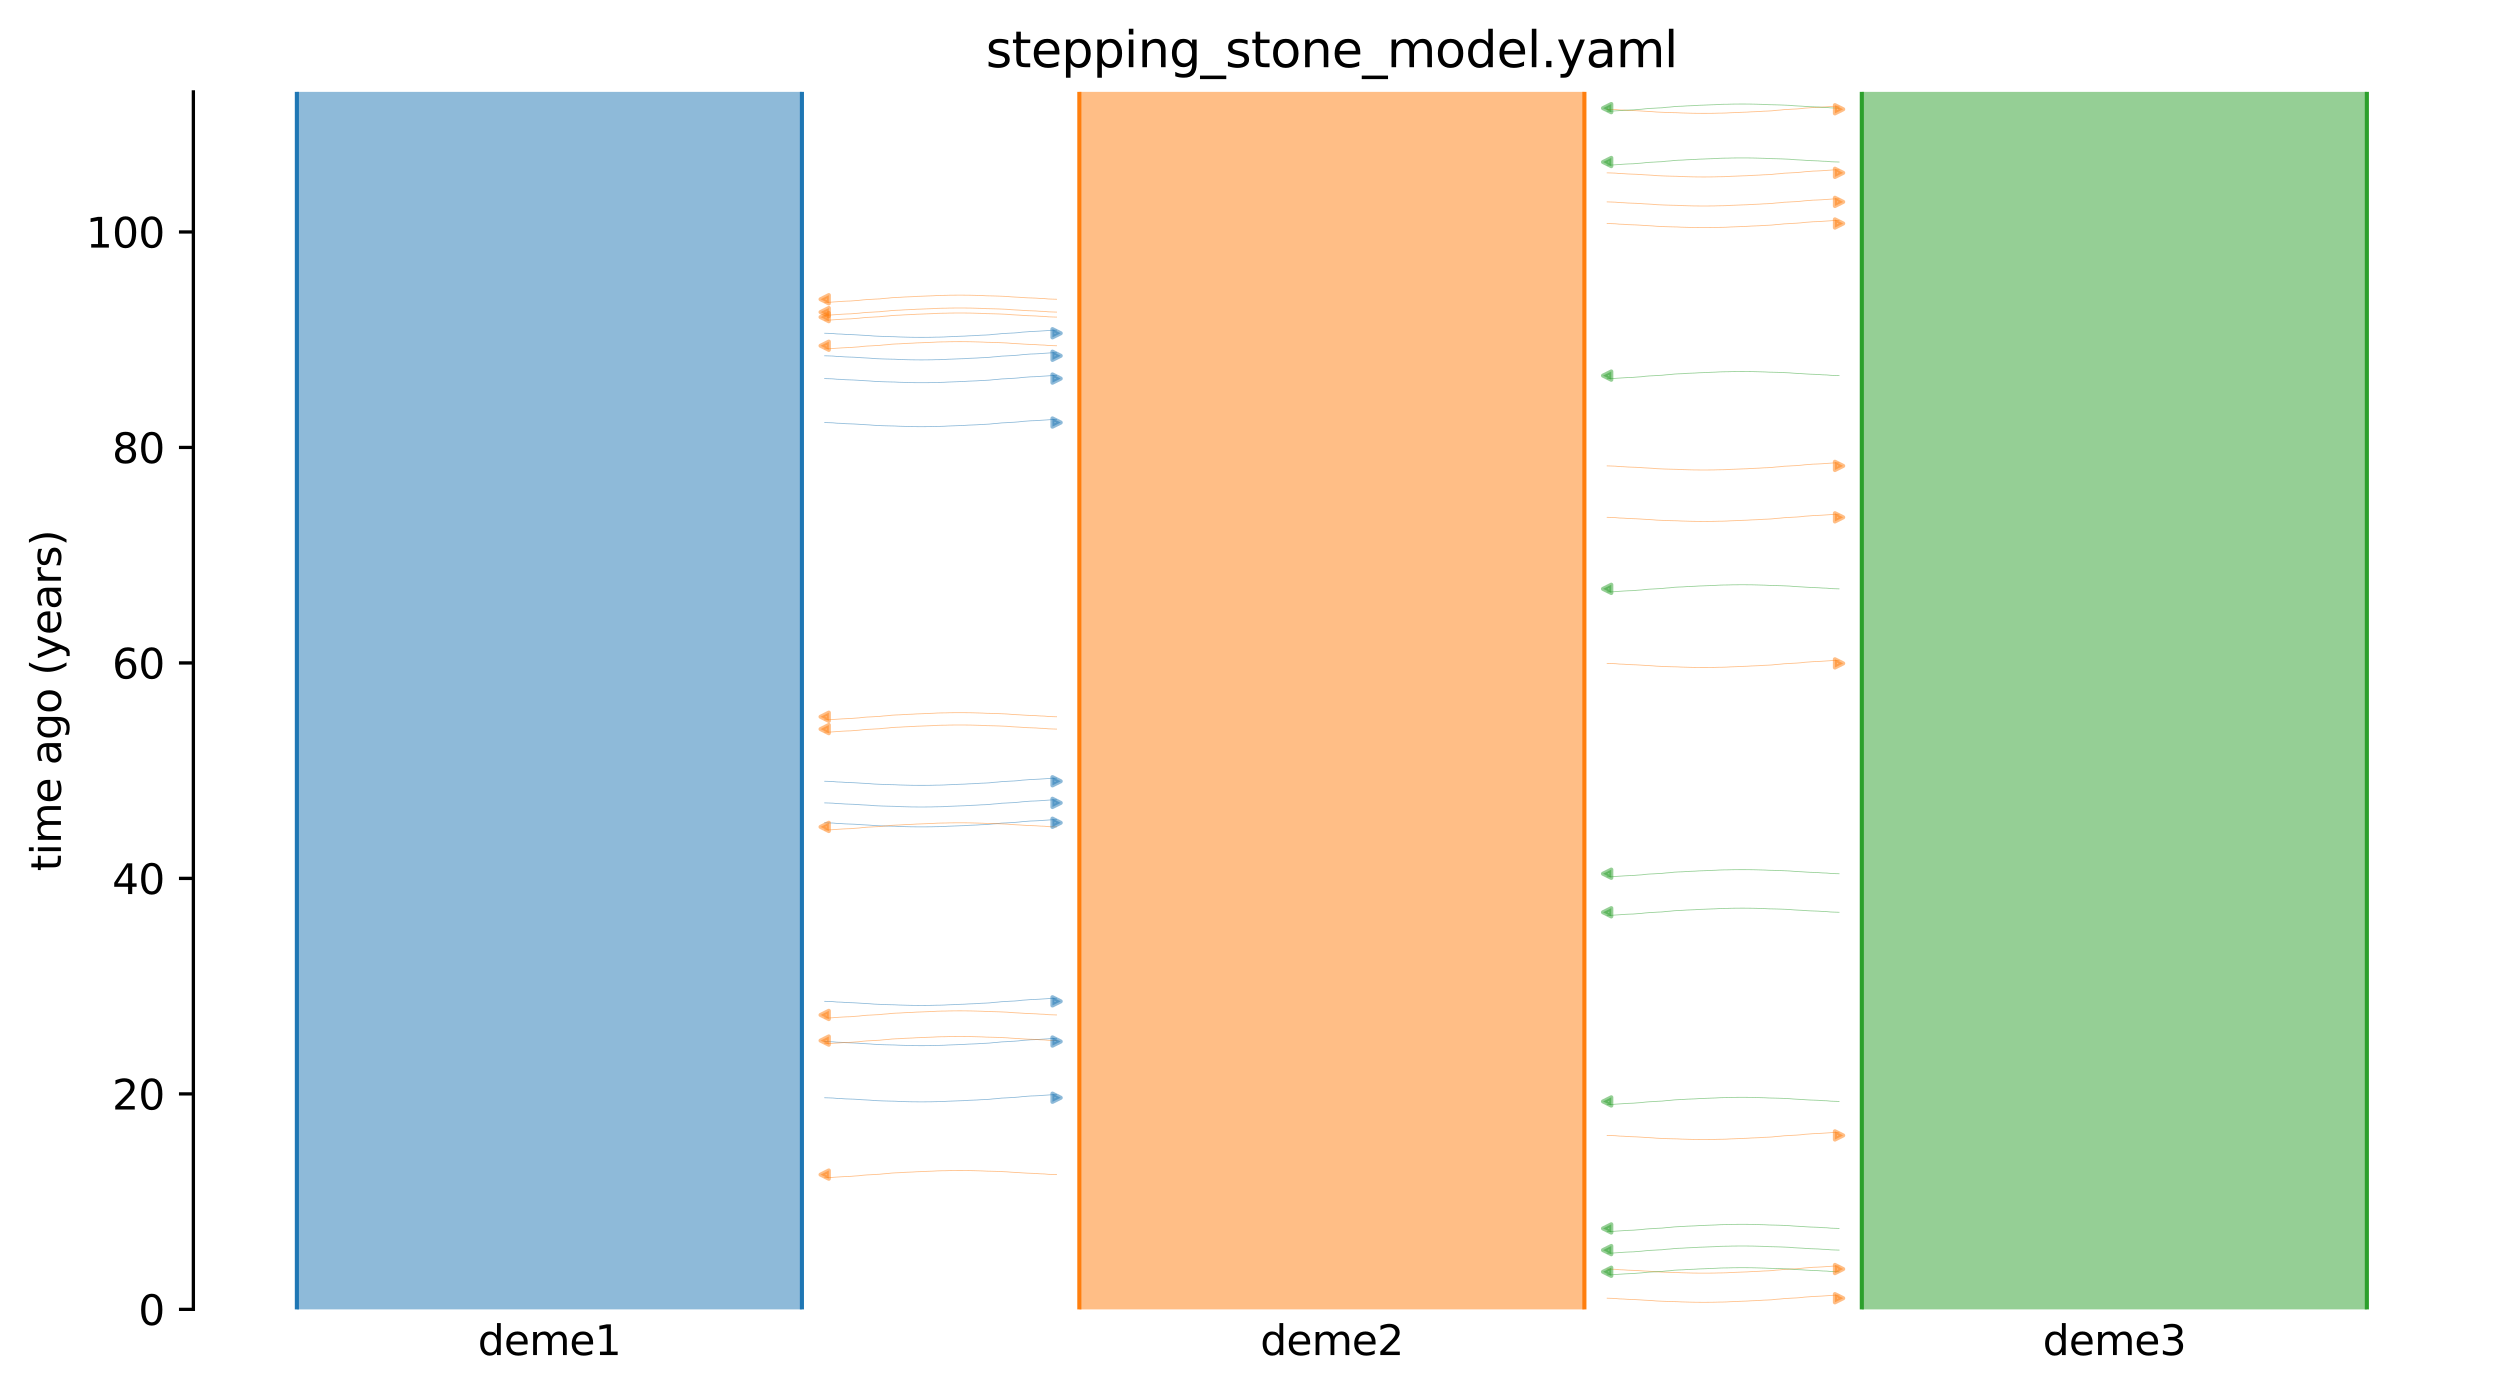 <?xml version="1.0" encoding="utf-8" standalone="no"?>
<!DOCTYPE svg PUBLIC "-//W3C//DTD SVG 1.1//EN"
  "http://www.w3.org/Graphics/SVG/1.1/DTD/svg11.dtd">
<svg xmlns:xlink="http://www.w3.org/1999/xlink" width="607.2pt" height="338.4pt" viewBox="0 0 607.2 338.4" xmlns="http://www.w3.org/2000/svg" version="1.1">
 <defs>
  <style type="text/css">*{stroke-linejoin: round; stroke-linecap: butt}</style>
 </defs>
 <g id="figure_1">
  <g id="patch_1">
   <path d="M 0 338.4 
L 607.2 338.4 
L 607.2 0 
L 0 0 
z
" style="fill: #ffffff"/>
  </g>
  <g id="axes_1">
   <g id="patch_2">
    <path d="M 46.966 318.022 
L 600 318.022 
L 600 22.318 
L 46.966 22.318 
z
" style="fill: #ffffff"/>
   </g>
   <path d="M 200.299 189.753 
L 201.299 189.785 
L 202.299 189.822 
L 203.299 189.919 
L 204.299 189.952 
L 205.299 190.026 
L 206.299 190.064 
L 207.299 190.1 
L 208.299 190.157 
L 209.299 190.228 
L 210.299 190.28 
L 211.299 190.339 
L 212.299 190.427 
L 213.299 190.473 
L 214.299 190.516 
L 215.299 190.546 
L 216.299 190.572 
L 217.299 190.593 
L 218.299 190.648 
L 219.299 190.676 
L 220.299 190.705 
L 221.299 190.731 
L 222.299 190.742 
L 223.299 190.752 
L 224.299 190.752 
L 225.299 190.742 
L 226.299 190.731 
L 227.299 190.7 
L 228.299 190.688 
L 229.299 190.658 
L 230.299 190.599 
L 231.299 190.561 
L 232.299 190.522 
L 233.299 190.48 
L 234.299 190.447 
L 235.299 190.38 
L 236.299 190.34 
L 237.299 190.298 
L 238.299 190.227 
L 239.299 190.191 
L 240.299 190.132 
L 241.299 190.021 
L 242.299 189.951 
L 243.299 189.838 
L 244.299 189.792 
L 245.299 189.731 
L 246.299 189.682 
L 247.299 189.601 
L 248.299 189.483 
L 249.299 189.413 
L 250.299 189.33 
L 251.299 189.296 
L 252.299 189.245 
L 253.299 189.177 
L 254.299 189.111 
L 255.299 189.034 
L 256.62 189.006 
" clip-path="url(#pf8ef187392)" style="fill: none; stroke: #1f77b4; stroke-opacity: 0.5; stroke-width: 0.2; stroke-linecap: square"/>
   <path d="M 200.299 86.411 
L 201.299 86.443 
L 202.299 86.479 
L 203.299 86.577 
L 204.299 86.61 
L 205.299 86.683 
L 206.299 86.722 
L 207.299 86.757 
L 208.299 86.815 
L 209.299 86.885 
L 210.299 86.937 
L 211.299 86.996 
L 212.299 87.085 
L 213.299 87.131 
L 214.299 87.173 
L 215.299 87.204 
L 216.299 87.23 
L 217.299 87.251 
L 218.299 87.305 
L 219.299 87.333 
L 220.299 87.363 
L 221.299 87.388 
L 222.299 87.4 
L 223.299 87.41 
L 224.299 87.41 
L 225.299 87.4 
L 226.299 87.388 
L 227.299 87.357 
L 228.299 87.346 
L 229.299 87.316 
L 230.299 87.256 
L 231.299 87.219 
L 232.299 87.18 
L 233.299 87.138 
L 234.299 87.105 
L 235.299 87.037 
L 236.299 86.998 
L 237.299 86.956 
L 238.299 86.885 
L 239.299 86.849 
L 240.299 86.79 
L 241.299 86.679 
L 242.299 86.609 
L 243.299 86.496 
L 244.299 86.45 
L 245.299 86.389 
L 246.299 86.34 
L 247.299 86.259 
L 248.299 86.141 
L 249.299 86.071 
L 250.299 85.987 
L 251.299 85.954 
L 252.299 85.903 
L 253.299 85.834 
L 254.299 85.768 
L 255.299 85.691 
L 256.62 85.664 
" clip-path="url(#pf8ef187392)" style="fill: none; stroke: #1f77b4; stroke-opacity: 0.5; stroke-width: 0.2; stroke-linecap: square"/>
   <path d="M 200.299 102.626 
L 201.299 102.657 
L 202.299 102.694 
L 203.299 102.792 
L 204.299 102.825 
L 205.299 102.898 
L 206.299 102.937 
L 207.299 102.972 
L 208.299 103.03 
L 209.299 103.1 
L 210.299 103.152 
L 211.299 103.211 
L 212.299 103.3 
L 213.299 103.346 
L 214.299 103.388 
L 215.299 103.419 
L 216.299 103.445 
L 217.299 103.466 
L 218.299 103.52 
L 219.299 103.548 
L 220.299 103.578 
L 221.299 103.603 
L 222.299 103.615 
L 223.299 103.625 
L 224.299 103.624 
L 225.299 103.615 
L 226.299 103.603 
L 227.299 103.572 
L 228.299 103.561 
L 229.299 103.531 
L 230.299 103.471 
L 231.299 103.434 
L 232.299 103.395 
L 233.299 103.352 
L 234.299 103.32 
L 235.299 103.252 
L 236.299 103.213 
L 237.299 103.17 
L 238.299 103.1 
L 239.299 103.064 
L 240.299 103.005 
L 241.299 102.894 
L 242.299 102.823 
L 243.299 102.711 
L 244.299 102.665 
L 245.299 102.603 
L 246.299 102.555 
L 247.299 102.474 
L 248.299 102.356 
L 249.299 102.285 
L 250.299 102.202 
L 251.299 102.169 
L 252.299 102.118 
L 253.299 102.049 
L 254.299 101.983 
L 255.299 101.906 
L 256.62 101.879 
" clip-path="url(#pf8ef187392)" style="fill: none; stroke: #1f77b4; stroke-opacity: 0.5; stroke-width: 0.2; stroke-linecap: square"/>
   <path d="M 200.299 91.948 
L 201.299 91.979 
L 202.299 92.016 
L 203.299 92.114 
L 204.299 92.147 
L 205.299 92.22 
L 206.299 92.259 
L 207.299 92.294 
L 208.299 92.352 
L 209.299 92.422 
L 210.299 92.474 
L 211.299 92.533 
L 212.299 92.622 
L 213.299 92.668 
L 214.299 92.71 
L 215.299 92.741 
L 216.299 92.767 
L 217.299 92.788 
L 218.299 92.842 
L 219.299 92.87 
L 220.299 92.9 
L 221.299 92.925 
L 222.299 92.936 
L 223.299 92.947 
L 224.299 92.946 
L 225.299 92.937 
L 226.299 92.925 
L 227.299 92.894 
L 228.299 92.883 
L 229.299 92.853 
L 230.299 92.793 
L 231.299 92.756 
L 232.299 92.717 
L 233.299 92.674 
L 234.299 92.642 
L 235.299 92.574 
L 236.299 92.535 
L 237.299 92.492 
L 238.299 92.422 
L 239.299 92.385 
L 240.299 92.327 
L 241.299 92.216 
L 242.299 92.145 
L 243.299 92.032 
L 244.299 91.987 
L 245.299 91.925 
L 246.299 91.877 
L 247.299 91.796 
L 248.299 91.678 
L 249.299 91.607 
L 250.299 91.524 
L 251.299 91.491 
L 252.299 91.44 
L 253.299 91.371 
L 254.299 91.305 
L 255.299 91.228 
L 256.62 91.201 
" clip-path="url(#pf8ef187392)" style="fill: none; stroke: #1f77b4; stroke-opacity: 0.5; stroke-width: 0.2; stroke-linecap: square"/>
   <path d="M 200.299 252.966 
L 201.299 252.997 
L 202.299 253.034 
L 203.299 253.132 
L 204.299 253.164 
L 205.299 253.238 
L 206.299 253.277 
L 207.299 253.312 
L 208.299 253.37 
L 209.299 253.44 
L 210.299 253.492 
L 211.299 253.551 
L 212.299 253.639 
L 213.299 253.686 
L 214.299 253.728 
L 215.299 253.758 
L 216.299 253.784 
L 217.299 253.806 
L 218.299 253.86 
L 219.299 253.888 
L 220.299 253.918 
L 221.299 253.943 
L 222.299 253.954 
L 223.299 253.964 
L 224.299 253.964 
L 225.299 253.955 
L 226.299 253.943 
L 227.299 253.912 
L 228.299 253.901 
L 229.299 253.871 
L 230.299 253.811 
L 231.299 253.774 
L 232.299 253.735 
L 233.299 253.692 
L 234.299 253.659 
L 235.299 253.592 
L 236.299 253.553 
L 237.299 253.51 
L 238.299 253.44 
L 239.299 253.403 
L 240.299 253.345 
L 241.299 253.234 
L 242.299 253.163 
L 243.299 253.05 
L 244.299 253.004 
L 245.299 252.943 
L 246.299 252.895 
L 247.299 252.814 
L 248.299 252.695 
L 249.299 252.625 
L 250.299 252.542 
L 251.299 252.509 
L 252.299 252.458 
L 253.299 252.389 
L 254.299 252.323 
L 255.299 252.246 
L 256.62 252.219 
" clip-path="url(#pf8ef187392)" style="fill: none; stroke: #1f77b4; stroke-opacity: 0.5; stroke-width: 0.2; stroke-linecap: square"/>
   <path d="M 200.299 195.005 
L 201.299 195.036 
L 202.299 195.073 
L 203.299 195.171 
L 204.299 195.203 
L 205.299 195.277 
L 206.299 195.315 
L 207.299 195.351 
L 208.299 195.408 
L 209.299 195.479 
L 210.299 195.531 
L 211.299 195.59 
L 212.299 195.678 
L 213.299 195.724 
L 214.299 195.767 
L 215.299 195.797 
L 216.299 195.823 
L 217.299 195.845 
L 218.299 195.899 
L 219.299 195.927 
L 220.299 195.956 
L 221.299 195.982 
L 222.299 195.993 
L 223.299 196.003 
L 224.299 196.003 
L 225.299 195.993 
L 226.299 195.982 
L 227.299 195.951 
L 228.299 195.94 
L 229.299 195.91 
L 230.299 195.85 
L 231.299 195.813 
L 232.299 195.773 
L 233.299 195.731 
L 234.299 195.698 
L 235.299 195.631 
L 236.299 195.592 
L 237.299 195.549 
L 238.299 195.478 
L 239.299 195.442 
L 240.299 195.384 
L 241.299 195.273 
L 242.299 195.202 
L 243.299 195.089 
L 244.299 195.043 
L 245.299 194.982 
L 246.299 194.934 
L 247.299 194.853 
L 248.299 194.734 
L 249.299 194.664 
L 250.299 194.581 
L 251.299 194.548 
L 252.299 194.496 
L 253.299 194.428 
L 254.299 194.362 
L 255.299 194.285 
L 256.62 194.257 
" clip-path="url(#pf8ef187392)" style="fill: none; stroke: #1f77b4; stroke-opacity: 0.5; stroke-width: 0.2; stroke-linecap: square"/>
   <path d="M 200.299 266.619 
L 201.299 266.651 
L 202.299 266.688 
L 203.299 266.785 
L 204.299 266.818 
L 205.299 266.892 
L 206.299 266.93 
L 207.299 266.966 
L 208.299 267.023 
L 209.299 267.094 
L 210.299 267.146 
L 211.299 267.205 
L 212.299 267.293 
L 213.299 267.339 
L 214.299 267.382 
L 215.299 267.412 
L 216.299 267.438 
L 217.299 267.459 
L 218.299 267.514 
L 219.299 267.541 
L 220.299 267.571 
L 221.299 267.597 
L 222.299 267.608 
L 223.299 267.618 
L 224.299 267.618 
L 225.299 267.608 
L 226.299 267.597 
L 227.299 267.566 
L 228.299 267.554 
L 229.299 267.524 
L 230.299 267.464 
L 231.299 267.427 
L 232.299 267.388 
L 233.299 267.346 
L 234.299 267.313 
L 235.299 267.246 
L 236.299 267.206 
L 237.299 267.164 
L 238.299 267.093 
L 239.299 267.057 
L 240.299 266.998 
L 241.299 266.887 
L 242.299 266.817 
L 243.299 266.704 
L 244.299 266.658 
L 245.299 266.597 
L 246.299 266.548 
L 247.299 266.467 
L 248.299 266.349 
L 249.299 266.279 
L 250.299 266.195 
L 251.299 266.162 
L 252.299 266.111 
L 253.299 266.043 
L 254.299 265.976 
L 255.299 265.9 
L 256.62 265.872 
" clip-path="url(#pf8ef187392)" style="fill: none; stroke: #1f77b4; stroke-opacity: 0.5; stroke-width: 0.2; stroke-linecap: square"/>
   <path d="M 200.299 199.832 
L 201.299 199.864 
L 202.299 199.901 
L 203.299 199.998 
L 204.299 200.031 
L 205.299 200.105 
L 206.299 200.143 
L 207.299 200.179 
L 208.299 200.236 
L 209.299 200.307 
L 210.299 200.359 
L 211.299 200.418 
L 212.299 200.506 
L 213.299 200.552 
L 214.299 200.595 
L 215.299 200.625 
L 216.299 200.651 
L 217.299 200.672 
L 218.299 200.727 
L 219.299 200.755 
L 220.299 200.784 
L 221.299 200.81 
L 222.299 200.821 
L 223.299 200.831 
L 224.299 200.831 
L 225.299 200.821 
L 226.299 200.81 
L 227.299 200.779 
L 228.299 200.767 
L 229.299 200.737 
L 230.299 200.677 
L 231.299 200.64 
L 232.299 200.601 
L 233.299 200.559 
L 234.299 200.526 
L 235.299 200.459 
L 236.299 200.419 
L 237.299 200.377 
L 238.299 200.306 
L 239.299 200.27 
L 240.299 200.211 
L 241.299 200.1 
L 242.299 200.03 
L 243.299 199.917 
L 244.299 199.871 
L 245.299 199.81 
L 246.299 199.761 
L 247.299 199.68 
L 248.299 199.562 
L 249.299 199.492 
L 250.299 199.408 
L 251.299 199.375 
L 252.299 199.324 
L 253.299 199.256 
L 254.299 199.189 
L 255.299 199.113 
L 256.62 199.085 
" clip-path="url(#pf8ef187392)" style="fill: none; stroke: #1f77b4; stroke-opacity: 0.5; stroke-width: 0.2; stroke-linecap: square"/>
   <path d="M 200.299 80.941 
L 201.299 80.973 
L 202.299 81.01 
L 203.299 81.108 
L 204.299 81.14 
L 205.299 81.214 
L 206.299 81.252 
L 207.299 81.288 
L 208.299 81.345 
L 209.299 81.416 
L 210.299 81.468 
L 211.299 81.527 
L 212.299 81.615 
L 213.299 81.661 
L 214.299 81.704 
L 215.299 81.734 
L 216.299 81.76 
L 217.299 81.781 
L 218.299 81.836 
L 219.299 81.864 
L 220.299 81.893 
L 221.299 81.919 
L 222.299 81.93 
L 223.299 81.94 
L 224.299 81.94 
L 225.299 81.93 
L 226.299 81.919 
L 227.299 81.888 
L 228.299 81.876 
L 229.299 81.846 
L 230.299 81.787 
L 231.299 81.749 
L 232.299 81.71 
L 233.299 81.668 
L 234.299 81.635 
L 235.299 81.568 
L 236.299 81.529 
L 237.299 81.486 
L 238.299 81.415 
L 239.299 81.379 
L 240.299 81.32 
L 241.299 81.21 
L 242.299 81.139 
L 243.299 81.026 
L 244.299 80.98 
L 245.299 80.919 
L 246.299 80.87 
L 247.299 80.79 
L 248.299 80.671 
L 249.299 80.601 
L 250.299 80.518 
L 251.299 80.484 
L 252.299 80.433 
L 253.299 80.365 
L 254.299 80.299 
L 255.299 80.222 
L 256.62 80.194 
" clip-path="url(#pf8ef187392)" style="fill: none; stroke: #1f77b4; stroke-opacity: 0.5; stroke-width: 0.2; stroke-linecap: square"/>
   <path d="M 200.299 243.205 
L 201.299 243.236 
L 202.299 243.273 
L 203.299 243.371 
L 204.299 243.403 
L 205.299 243.477 
L 206.299 243.516 
L 207.299 243.551 
L 208.299 243.609 
L 209.299 243.679 
L 210.299 243.731 
L 211.299 243.79 
L 212.299 243.878 
L 213.299 243.925 
L 214.299 243.967 
L 215.299 243.997 
L 216.299 244.023 
L 217.299 244.045 
L 218.299 244.099 
L 219.299 244.127 
L 220.299 244.157 
L 221.299 244.182 
L 222.299 244.193 
L 223.299 244.203 
L 224.299 244.203 
L 225.299 244.194 
L 226.299 244.182 
L 227.299 244.151 
L 228.299 244.14 
L 229.299 244.11 
L 230.299 244.05 
L 231.299 244.013 
L 232.299 243.974 
L 233.299 243.931 
L 234.299 243.898 
L 235.299 243.831 
L 236.299 243.792 
L 237.299 243.749 
L 238.299 243.679 
L 239.299 243.642 
L 240.299 243.584 
L 241.299 243.473 
L 242.299 243.402 
L 243.299 243.289 
L 244.299 243.243 
L 245.299 243.182 
L 246.299 243.134 
L 247.299 243.053 
L 248.299 242.934 
L 249.299 242.864 
L 250.299 242.781 
L 251.299 242.748 
L 252.299 242.697 
L 253.299 242.628 
L 254.299 242.562 
L 255.299 242.485 
L 256.62 242.458 
" clip-path="url(#pf8ef187392)" style="fill: none; stroke: #1f77b4; stroke-opacity: 0.5; stroke-width: 0.2; stroke-linecap: square"/>
   <path d="M 256.62 174.087 
L 255.62 174.056 
L 254.62 174.019 
L 253.62 173.921 
L 252.62 173.889 
L 251.62 173.815 
L 250.62 173.776 
L 249.62 173.741 
L 248.62 173.683 
L 247.62 173.613 
L 246.62 173.561 
L 245.62 173.502 
L 244.62 173.414 
L 243.62 173.367 
L 242.62 173.325 
L 241.62 173.295 
L 240.62 173.268 
L 239.62 173.247 
L 238.62 173.193 
L 237.62 173.165 
L 236.62 173.135 
L 235.62 173.11 
L 234.62 173.099 
L 233.62 173.089 
L 232.62 173.089 
L 231.62 173.098 
L 230.62 173.11 
L 229.62 173.141 
L 228.62 173.152 
L 227.62 173.182 
L 226.62 173.242 
L 225.62 173.279 
L 224.62 173.318 
L 223.62 173.361 
L 222.62 173.394 
L 221.62 173.461 
L 220.62 173.5 
L 219.62 173.543 
L 218.62 173.613 
L 217.62 173.65 
L 216.62 173.708 
L 215.62 173.819 
L 214.62 173.89 
L 213.62 174.003 
L 212.62 174.048 
L 211.62 174.11 
L 210.62 174.158 
L 209.62 174.239 
L 208.62 174.358 
L 207.62 174.428 
L 206.62 174.511 
L 205.62 174.544 
L 204.62 174.595 
L 203.62 174.664 
L 202.62 174.73 
L 201.62 174.807 
L 200.299 174.834 
" clip-path="url(#pf8ef187392)" style="fill: none; stroke: #ff7f0e; stroke-opacity: 0.5; stroke-width: 0.2; stroke-linecap: square"/>
   <path d="M 256.62 72.683 
L 255.62 72.652 
L 254.62 72.615 
L 253.62 72.517 
L 252.62 72.484 
L 251.62 72.411 
L 250.62 72.372 
L 249.62 72.337 
L 248.62 72.279 
L 247.62 72.209 
L 246.62 72.157 
L 245.62 72.098 
L 244.62 72.009 
L 243.62 71.963 
L 242.62 71.921 
L 241.62 71.89 
L 240.62 71.864 
L 239.62 71.843 
L 238.62 71.789 
L 237.62 71.761 
L 236.62 71.731 
L 235.62 71.706 
L 234.62 71.695 
L 233.62 71.684 
L 232.62 71.685 
L 231.62 71.694 
L 230.62 71.706 
L 229.62 71.737 
L 228.62 71.748 
L 227.62 71.778 
L 226.62 71.838 
L 225.62 71.875 
L 224.62 71.914 
L 223.62 71.957 
L 222.62 71.989 
L 221.62 72.057 
L 220.62 72.096 
L 219.62 72.139 
L 218.62 72.209 
L 217.62 72.246 
L 216.62 72.304 
L 215.62 72.415 
L 214.62 72.486 
L 213.62 72.599 
L 212.62 72.644 
L 211.62 72.706 
L 210.62 72.754 
L 209.62 72.835 
L 208.62 72.953 
L 207.62 73.024 
L 206.62 73.107 
L 205.62 73.14 
L 204.62 73.191 
L 203.62 73.26 
L 202.62 73.326 
L 201.62 73.403 
L 200.299 73.43 
" clip-path="url(#pf8ef187392)" style="fill: none; stroke: #ff7f0e; stroke-opacity: 0.5; stroke-width: 0.2; stroke-linecap: square"/>
   <path d="M 256.62 246.511 
L 255.62 246.48 
L 254.62 246.443 
L 253.62 246.345 
L 252.62 246.313 
L 251.62 246.239 
L 250.62 246.201 
L 249.62 246.165 
L 248.62 246.107 
L 247.62 246.037 
L 246.62 245.985 
L 245.62 245.926 
L 244.62 245.838 
L 243.62 245.792 
L 242.62 245.749 
L 241.62 245.719 
L 240.62 245.693 
L 239.62 245.671 
L 238.62 245.617 
L 237.62 245.589 
L 236.62 245.559 
L 235.62 245.534 
L 234.62 245.523 
L 233.62 245.513 
L 232.62 245.513 
L 231.62 245.522 
L 230.62 245.534 
L 229.62 245.565 
L 228.62 245.576 
L 227.62 245.606 
L 226.62 245.666 
L 225.62 245.703 
L 224.62 245.742 
L 223.62 245.785 
L 222.62 245.818 
L 221.62 245.885 
L 220.62 245.924 
L 219.62 245.967 
L 218.62 246.038 
L 217.62 246.074 
L 216.62 246.132 
L 215.62 246.243 
L 214.62 246.314 
L 213.62 246.427 
L 212.62 246.473 
L 211.62 246.534 
L 210.62 246.582 
L 209.62 246.663 
L 208.62 246.782 
L 207.62 246.852 
L 206.62 246.935 
L 205.62 246.968 
L 204.62 247.02 
L 203.62 247.088 
L 202.62 247.154 
L 201.62 247.231 
L 200.299 247.258 
" clip-path="url(#pf8ef187392)" style="fill: none; stroke: #ff7f0e; stroke-opacity: 0.5; stroke-width: 0.2; stroke-linecap: square"/>
   <path d="M 256.62 75.803 
L 255.62 75.771 
L 254.62 75.734 
L 253.62 75.636 
L 252.62 75.604 
L 251.62 75.53 
L 250.62 75.492 
L 249.62 75.456 
L 248.62 75.399 
L 247.62 75.328 
L 246.62 75.276 
L 245.62 75.217 
L 244.62 75.129 
L 243.62 75.083 
L 242.62 75.04 
L 241.62 75.01 
L 240.62 74.984 
L 239.62 74.963 
L 238.62 74.908 
L 237.62 74.88 
L 236.62 74.851 
L 235.62 74.825 
L 234.62 74.814 
L 233.62 74.804 
L 232.62 74.804 
L 231.62 74.814 
L 230.62 74.825 
L 229.62 74.856 
L 228.62 74.867 
L 227.62 74.898 
L 226.62 74.957 
L 225.62 74.995 
L 224.62 75.034 
L 223.62 75.076 
L 222.62 75.109 
L 221.62 75.176 
L 220.62 75.215 
L 219.62 75.258 
L 218.62 75.329 
L 217.62 75.365 
L 216.62 75.423 
L 215.62 75.534 
L 214.62 75.605 
L 213.62 75.718 
L 212.62 75.764 
L 211.62 75.825 
L 210.62 75.874 
L 209.62 75.954 
L 208.62 76.073 
L 207.62 76.143 
L 206.62 76.226 
L 205.62 76.26 
L 204.62 76.311 
L 203.62 76.379 
L 202.62 76.445 
L 201.62 76.522 
L 200.299 76.55 
" clip-path="url(#pf8ef187392)" style="fill: none; stroke: #ff7f0e; stroke-opacity: 0.5; stroke-width: 0.2; stroke-linecap: square"/>
   <path d="M 256.62 252.738 
L 255.62 252.706 
L 254.62 252.669 
L 253.62 252.572 
L 252.62 252.539 
L 251.62 252.465 
L 250.62 252.427 
L 249.62 252.391 
L 248.62 252.334 
L 247.62 252.263 
L 246.62 252.211 
L 245.62 252.152 
L 244.62 252.064 
L 243.62 252.018 
L 242.62 251.975 
L 241.62 251.945 
L 240.62 251.919 
L 239.62 251.898 
L 238.62 251.843 
L 237.62 251.815 
L 236.62 251.786 
L 235.62 251.76 
L 234.62 251.749 
L 233.62 251.739 
L 232.62 251.739 
L 231.62 251.749 
L 230.62 251.76 
L 229.62 251.791 
L 228.62 251.803 
L 227.62 251.833 
L 226.62 251.892 
L 225.62 251.93 
L 224.62 251.969 
L 223.62 252.011 
L 222.62 252.044 
L 221.62 252.111 
L 220.62 252.151 
L 219.62 252.193 
L 218.62 252.264 
L 217.62 252.3 
L 216.62 252.359 
L 215.62 252.47 
L 214.62 252.54 
L 213.62 252.653 
L 212.62 252.699 
L 211.62 252.76 
L 210.62 252.809 
L 209.62 252.89 
L 208.62 253.008 
L 207.62 253.078 
L 206.62 253.162 
L 205.62 253.195 
L 204.62 253.246 
L 203.62 253.314 
L 202.62 253.38 
L 201.62 253.457 
L 200.299 253.485 
" clip-path="url(#pf8ef187392)" style="fill: none; stroke: #ff7f0e; stroke-opacity: 0.5; stroke-width: 0.2; stroke-linecap: square"/>
   <path d="M 256.62 83.976 
L 255.62 83.945 
L 254.62 83.908 
L 253.62 83.81 
L 252.62 83.778 
L 251.62 83.704 
L 250.62 83.666 
L 249.62 83.63 
L 248.62 83.573 
L 247.62 83.502 
L 246.62 83.45 
L 245.62 83.391 
L 244.62 83.303 
L 243.62 83.257 
L 242.62 83.214 
L 241.62 83.184 
L 240.62 83.158 
L 239.62 83.137 
L 238.62 83.082 
L 237.62 83.054 
L 236.62 83.025 
L 235.62 82.999 
L 234.62 82.988 
L 233.62 82.978 
L 232.62 82.978 
L 231.62 82.988 
L 230.62 82.999 
L 229.62 83.03 
L 228.62 83.041 
L 227.62 83.072 
L 226.62 83.131 
L 225.62 83.169 
L 224.62 83.208 
L 223.62 83.25 
L 222.62 83.283 
L 221.62 83.35 
L 220.62 83.389 
L 219.62 83.432 
L 218.62 83.503 
L 217.62 83.539 
L 216.62 83.597 
L 215.62 83.708 
L 214.62 83.779 
L 213.62 83.892 
L 212.62 83.938 
L 211.62 83.999 
L 210.62 84.048 
L 209.62 84.128 
L 208.62 84.247 
L 207.62 84.317 
L 206.62 84.4 
L 205.62 84.433 
L 204.62 84.485 
L 203.62 84.553 
L 202.62 84.619 
L 201.62 84.696 
L 200.299 84.724 
" clip-path="url(#pf8ef187392)" style="fill: none; stroke: #ff7f0e; stroke-opacity: 0.5; stroke-width: 0.2; stroke-linecap: square"/>
   <path d="M 256.62 285.289 
L 255.62 285.258 
L 254.62 285.221 
L 253.62 285.123 
L 252.62 285.091 
L 251.62 285.017 
L 250.62 284.978 
L 249.62 284.943 
L 248.62 284.885 
L 247.62 284.815 
L 246.62 284.763 
L 245.62 284.704 
L 244.62 284.616 
L 243.62 284.569 
L 242.62 284.527 
L 241.62 284.497 
L 240.62 284.47 
L 239.62 284.449 
L 238.62 284.395 
L 237.62 284.367 
L 236.62 284.337 
L 235.62 284.312 
L 234.62 284.301 
L 233.62 284.291 
L 232.62 284.291 
L 231.62 284.3 
L 230.62 284.312 
L 229.62 284.343 
L 228.62 284.354 
L 227.62 284.384 
L 226.62 284.444 
L 225.62 284.481 
L 224.62 284.52 
L 223.62 284.563 
L 222.62 284.596 
L 221.62 284.663 
L 220.62 284.702 
L 219.62 284.745 
L 218.62 284.815 
L 217.62 284.852 
L 216.62 284.91 
L 215.62 285.021 
L 214.62 285.092 
L 213.62 285.205 
L 212.62 285.25 
L 211.62 285.312 
L 210.62 285.36 
L 209.62 285.441 
L 208.62 285.56 
L 207.62 285.63 
L 206.62 285.713 
L 205.62 285.746 
L 204.62 285.797 
L 203.62 285.866 
L 202.62 285.932 
L 201.62 286.009 
L 200.299 286.036 
" clip-path="url(#pf8ef187392)" style="fill: none; stroke: #ff7f0e; stroke-opacity: 0.5; stroke-width: 0.2; stroke-linecap: square"/>
   <path d="M 256.62 200.838 
L 255.62 200.806 
L 254.62 200.77 
L 253.62 200.672 
L 252.62 200.639 
L 251.62 200.566 
L 250.62 200.527 
L 249.62 200.492 
L 248.62 200.434 
L 247.62 200.364 
L 246.62 200.312 
L 245.62 200.253 
L 244.62 200.164 
L 243.62 200.118 
L 242.62 200.076 
L 241.62 200.045 
L 240.62 200.019 
L 239.62 199.998 
L 238.62 199.944 
L 237.62 199.916 
L 236.62 199.886 
L 235.62 199.861 
L 234.62 199.849 
L 233.62 199.839 
L 232.62 199.839 
L 231.62 199.849 
L 230.62 199.861 
L 229.62 199.892 
L 228.62 199.903 
L 227.62 199.933 
L 226.62 199.993 
L 225.62 200.03 
L 224.62 200.069 
L 223.62 200.111 
L 222.62 200.144 
L 221.62 200.212 
L 220.62 200.251 
L 219.62 200.293 
L 218.62 200.364 
L 217.62 200.4 
L 216.62 200.459 
L 215.62 200.57 
L 214.62 200.64 
L 213.62 200.753 
L 212.62 200.799 
L 211.62 200.86 
L 210.62 200.909 
L 209.62 200.99 
L 208.62 201.108 
L 207.62 201.178 
L 206.62 201.262 
L 205.62 201.295 
L 204.62 201.346 
L 203.62 201.415 
L 202.62 201.481 
L 201.62 201.558 
L 200.299 201.585 
" clip-path="url(#pf8ef187392)" style="fill: none; stroke: #ff7f0e; stroke-opacity: 0.5; stroke-width: 0.2; stroke-linecap: square"/>
   <path d="M 256.62 177.082 
L 255.62 177.051 
L 254.62 177.014 
L 253.62 176.916 
L 252.62 176.884 
L 251.62 176.81 
L 250.62 176.771 
L 249.62 176.736 
L 248.62 176.678 
L 247.62 176.608 
L 246.62 176.556 
L 245.62 176.497 
L 244.62 176.409 
L 243.62 176.363 
L 242.62 176.32 
L 241.62 176.29 
L 240.62 176.264 
L 239.62 176.242 
L 238.62 176.188 
L 237.62 176.16 
L 236.62 176.13 
L 235.62 176.105 
L 234.62 176.094 
L 233.62 176.084 
L 232.62 176.084 
L 231.62 176.093 
L 230.62 176.105 
L 229.62 176.136 
L 228.62 176.147 
L 227.62 176.177 
L 226.62 176.237 
L 225.62 176.274 
L 224.62 176.313 
L 223.62 176.356 
L 222.62 176.389 
L 221.62 176.456 
L 220.62 176.495 
L 219.62 176.538 
L 218.62 176.608 
L 217.62 176.645 
L 216.62 176.703 
L 215.62 176.814 
L 214.62 176.885 
L 213.62 176.998 
L 212.62 177.044 
L 211.62 177.105 
L 210.62 177.153 
L 209.62 177.234 
L 208.62 177.353 
L 207.62 177.423 
L 206.62 177.506 
L 205.62 177.539 
L 204.62 177.591 
L 203.62 177.659 
L 202.62 177.725 
L 201.62 177.802 
L 200.299 177.829 
" clip-path="url(#pf8ef187392)" style="fill: none; stroke: #ff7f0e; stroke-opacity: 0.5; stroke-width: 0.2; stroke-linecap: square"/>
   <path d="M 256.62 77.017 
L 255.62 76.986 
L 254.62 76.949 
L 253.62 76.851 
L 252.62 76.818 
L 251.62 76.745 
L 250.62 76.706 
L 249.62 76.671 
L 248.62 76.613 
L 247.62 76.543 
L 246.62 76.491 
L 245.62 76.432 
L 244.62 76.343 
L 243.62 76.297 
L 242.62 76.255 
L 241.62 76.224 
L 240.62 76.198 
L 239.62 76.177 
L 238.62 76.123 
L 237.62 76.095 
L 236.62 76.065 
L 235.62 76.04 
L 234.62 76.029 
L 233.62 76.018 
L 232.62 76.019 
L 231.62 76.028 
L 230.62 76.04 
L 229.62 76.071 
L 228.62 76.082 
L 227.62 76.112 
L 226.62 76.172 
L 225.62 76.209 
L 224.62 76.248 
L 223.62 76.291 
L 222.62 76.323 
L 221.62 76.391 
L 220.62 76.43 
L 219.62 76.473 
L 218.62 76.543 
L 217.62 76.58 
L 216.62 76.638 
L 215.62 76.749 
L 214.62 76.82 
L 213.62 76.933 
L 212.62 76.978 
L 211.62 77.04 
L 210.62 77.088 
L 209.62 77.169 
L 208.62 77.287 
L 207.62 77.358 
L 206.62 77.441 
L 205.62 77.474 
L 204.62 77.525 
L 203.62 77.594 
L 202.62 77.66 
L 201.62 77.737 
L 200.299 77.764 
" clip-path="url(#pf8ef187392)" style="fill: none; stroke: #ff7f0e; stroke-opacity: 0.5; stroke-width: 0.2; stroke-linecap: square"/>
   <path d="M 390.346 161.126 
L 391.346 161.157 
L 392.346 161.194 
L 393.346 161.292 
L 394.346 161.324 
L 395.346 161.398 
L 396.346 161.437 
L 397.346 161.472 
L 398.346 161.53 
L 399.346 161.6 
L 400.346 161.652 
L 401.346 161.711 
L 402.346 161.799 
L 403.346 161.846 
L 404.346 161.888 
L 405.346 161.918 
L 406.346 161.945 
L 407.346 161.966 
L 408.346 162.02 
L 409.346 162.048 
L 410.346 162.078 
L 411.346 162.103 
L 412.346 162.114 
L 413.346 162.124 
L 414.346 162.124 
L 415.346 162.115 
L 416.346 162.103 
L 417.346 162.072 
L 418.346 162.061 
L 419.346 162.031 
L 420.346 161.971 
L 421.346 161.934 
L 422.346 161.895 
L 423.346 161.852 
L 424.346 161.819 
L 425.346 161.752 
L 426.346 161.713 
L 427.346 161.67 
L 428.346 161.6 
L 429.346 161.563 
L 430.346 161.505 
L 431.346 161.394 
L 432.346 161.323 
L 433.346 161.21 
L 434.346 161.165 
L 435.346 161.103 
L 436.346 161.055 
L 437.346 160.974 
L 438.346 160.855 
L 439.346 160.785 
L 440.346 160.702 
L 441.346 160.669 
L 442.346 160.618 
L 443.346 160.549 
L 444.346 160.483 
L 445.346 160.406 
L 446.666 160.379 
" clip-path="url(#pf8ef187392)" style="fill: none; stroke: #ff7f0e; stroke-opacity: 0.5; stroke-width: 0.2; stroke-linecap: square"/>
   <path d="M 390.346 113.155 
L 391.346 113.186 
L 392.346 113.223 
L 393.346 113.321 
L 394.346 113.353 
L 395.346 113.427 
L 396.346 113.465 
L 397.346 113.501 
L 398.346 113.559 
L 399.346 113.629 
L 400.346 113.681 
L 401.346 113.74 
L 402.346 113.828 
L 403.346 113.874 
L 404.346 113.917 
L 405.346 113.947 
L 406.346 113.973 
L 407.346 113.995 
L 408.346 114.049 
L 409.346 114.077 
L 410.346 114.107 
L 411.346 114.132 
L 412.346 114.143 
L 413.346 114.153 
L 414.346 114.153 
L 415.346 114.144 
L 416.346 114.132 
L 417.346 114.101 
L 418.346 114.09 
L 419.346 114.06 
L 420.346 114 
L 421.346 113.963 
L 422.346 113.924 
L 423.346 113.881 
L 424.346 113.848 
L 425.346 113.781 
L 426.346 113.742 
L 427.346 113.699 
L 428.346 113.629 
L 429.346 113.592 
L 430.346 113.534 
L 431.346 113.423 
L 432.346 113.352 
L 433.346 113.239 
L 434.346 113.193 
L 435.346 113.132 
L 436.346 113.084 
L 437.346 113.003 
L 438.346 112.884 
L 439.346 112.814 
L 440.346 112.731 
L 441.346 112.698 
L 442.346 112.646 
L 443.346 112.578 
L 444.346 112.512 
L 445.346 112.435 
L 446.666 112.408 
" clip-path="url(#pf8ef187392)" style="fill: none; stroke: #ff7f0e; stroke-opacity: 0.5; stroke-width: 0.2; stroke-linecap: square"/>
   <path d="M 390.346 41.981 
L 391.346 42.012 
L 392.346 42.049 
L 393.346 42.147 
L 394.346 42.18 
L 395.346 42.253 
L 396.346 42.292 
L 397.346 42.327 
L 398.346 42.385 
L 399.346 42.455 
L 400.346 42.507 
L 401.346 42.566 
L 402.346 42.655 
L 403.346 42.701 
L 404.346 42.743 
L 405.346 42.774 
L 406.346 42.8 
L 407.346 42.821 
L 408.346 42.875 
L 409.346 42.903 
L 410.346 42.933 
L 411.346 42.958 
L 412.346 42.97 
L 413.346 42.98 
L 414.346 42.979 
L 415.346 42.97 
L 416.346 42.958 
L 417.346 42.927 
L 418.346 42.916 
L 419.346 42.886 
L 420.346 42.826 
L 421.346 42.789 
L 422.346 42.75 
L 423.346 42.707 
L 424.346 42.675 
L 425.346 42.607 
L 426.346 42.568 
L 427.346 42.525 
L 428.346 42.455 
L 429.346 42.419 
L 430.346 42.36 
L 431.346 42.249 
L 432.346 42.179 
L 433.346 42.066 
L 434.346 42.02 
L 435.346 41.959 
L 436.346 41.91 
L 437.346 41.829 
L 438.346 41.711 
L 439.346 41.64 
L 440.346 41.557 
L 441.346 41.524 
L 442.346 41.473 
L 443.346 41.404 
L 444.346 41.338 
L 445.346 41.261 
L 446.666 41.234 
" clip-path="url(#pf8ef187392)" style="fill: none; stroke: #ff7f0e; stroke-opacity: 0.5; stroke-width: 0.2; stroke-linecap: square"/>
   <path d="M 390.346 26.537 
L 391.346 26.568 
L 392.346 26.605 
L 393.346 26.703 
L 394.346 26.735 
L 395.346 26.809 
L 396.346 26.847 
L 397.346 26.883 
L 398.346 26.941 
L 399.346 27.011 
L 400.346 27.063 
L 401.346 27.122 
L 402.346 27.21 
L 403.346 27.256 
L 404.346 27.299 
L 405.346 27.329 
L 406.346 27.355 
L 407.346 27.377 
L 408.346 27.431 
L 409.346 27.459 
L 410.346 27.489 
L 411.346 27.514 
L 412.346 27.525 
L 413.346 27.535 
L 414.346 27.535 
L 415.346 27.526 
L 416.346 27.514 
L 417.346 27.483 
L 418.346 27.472 
L 419.346 27.442 
L 420.346 27.382 
L 421.346 27.345 
L 422.346 27.305 
L 423.346 27.263 
L 424.346 27.23 
L 425.346 27.163 
L 426.346 27.124 
L 427.346 27.081 
L 428.346 27.01 
L 429.346 26.974 
L 430.346 26.916 
L 431.346 26.805 
L 432.346 26.734 
L 433.346 26.621 
L 434.346 26.575 
L 435.346 26.514 
L 436.346 26.466 
L 437.346 26.385 
L 438.346 26.266 
L 439.346 26.196 
L 440.346 26.113 
L 441.346 26.08 
L 442.346 26.028 
L 443.346 25.96 
L 444.346 25.894 
L 445.346 25.817 
L 446.666 25.79 
" clip-path="url(#pf8ef187392)" style="fill: none; stroke: #ff7f0e; stroke-opacity: 0.5; stroke-width: 0.2; stroke-linecap: square"/>
   <path d="M 390.346 315.309 
L 391.346 315.34 
L 392.346 315.377 
L 393.346 315.475 
L 394.346 315.508 
L 395.346 315.581 
L 396.346 315.62 
L 397.346 315.655 
L 398.346 315.713 
L 399.346 315.783 
L 400.346 315.835 
L 401.346 315.894 
L 402.346 315.983 
L 403.346 316.029 
L 404.346 316.071 
L 405.346 316.102 
L 406.346 316.128 
L 407.346 316.149 
L 408.346 316.203 
L 409.346 316.231 
L 410.346 316.261 
L 411.346 316.286 
L 412.346 316.298 
L 413.346 316.308 
L 414.346 316.307 
L 415.346 316.298 
L 416.346 316.286 
L 417.346 316.255 
L 418.346 316.244 
L 419.346 316.214 
L 420.346 316.154 
L 421.346 316.117 
L 422.346 316.078 
L 423.346 316.035 
L 424.346 316.003 
L 425.346 315.935 
L 426.346 315.896 
L 427.346 315.853 
L 428.346 315.783 
L 429.346 315.746 
L 430.346 315.688 
L 431.346 315.577 
L 432.346 315.506 
L 433.346 315.394 
L 434.346 315.348 
L 435.346 315.286 
L 436.346 315.238 
L 437.346 315.157 
L 438.346 315.039 
L 439.346 314.968 
L 440.346 314.885 
L 441.346 314.852 
L 442.346 314.801 
L 443.346 314.732 
L 444.346 314.666 
L 445.346 314.589 
L 446.666 314.562 
" clip-path="url(#pf8ef187392)" style="fill: none; stroke: #ff7f0e; stroke-opacity: 0.5; stroke-width: 0.2; stroke-linecap: square"/>
   <path d="M 390.346 49.035 
L 391.346 49.067 
L 392.346 49.104 
L 393.346 49.201 
L 394.346 49.234 
L 395.346 49.308 
L 396.346 49.346 
L 397.346 49.382 
L 398.346 49.439 
L 399.346 49.51 
L 400.346 49.561 
L 401.346 49.621 
L 402.346 49.709 
L 403.346 49.755 
L 404.346 49.797 
L 405.346 49.828 
L 406.346 49.854 
L 407.346 49.875 
L 408.346 49.929 
L 409.346 49.957 
L 410.346 49.987 
L 411.346 50.013 
L 412.346 50.024 
L 413.346 50.034 
L 414.346 50.034 
L 415.346 50.024 
L 416.346 50.013 
L 417.346 49.981 
L 418.346 49.97 
L 419.346 49.94 
L 420.346 49.88 
L 421.346 49.843 
L 422.346 49.804 
L 423.346 49.762 
L 424.346 49.729 
L 425.346 49.661 
L 426.346 49.622 
L 427.346 49.58 
L 428.346 49.509 
L 429.346 49.473 
L 430.346 49.414 
L 431.346 49.303 
L 432.346 49.233 
L 433.346 49.12 
L 434.346 49.074 
L 435.346 49.013 
L 436.346 48.964 
L 437.346 48.883 
L 438.346 48.765 
L 439.346 48.695 
L 440.346 48.611 
L 441.346 48.578 
L 442.346 48.527 
L 443.346 48.459 
L 444.346 48.392 
L 445.346 48.315 
L 446.666 48.288 
" clip-path="url(#pf8ef187392)" style="fill: none; stroke: #ff7f0e; stroke-opacity: 0.5; stroke-width: 0.2; stroke-linecap: square"/>
   <path d="M 390.346 308.225 
L 391.346 308.257 
L 392.346 308.294 
L 393.346 308.391 
L 394.346 308.424 
L 395.346 308.498 
L 396.346 308.536 
L 397.346 308.572 
L 398.346 308.629 
L 399.346 308.7 
L 400.346 308.752 
L 401.346 308.811 
L 402.346 308.899 
L 403.346 308.945 
L 404.346 308.988 
L 405.346 309.018 
L 406.346 309.044 
L 407.346 309.065 
L 408.346 309.12 
L 409.346 309.148 
L 410.346 309.177 
L 411.346 309.203 
L 412.346 309.214 
L 413.346 309.224 
L 414.346 309.224 
L 415.346 309.214 
L 416.346 309.203 
L 417.346 309.172 
L 418.346 309.16 
L 419.346 309.13 
L 420.346 309.071 
L 421.346 309.033 
L 422.346 308.994 
L 423.346 308.952 
L 424.346 308.919 
L 425.346 308.852 
L 426.346 308.812 
L 427.346 308.77 
L 428.346 308.699 
L 429.346 308.663 
L 430.346 308.604 
L 431.346 308.493 
L 432.346 308.423 
L 433.346 308.31 
L 434.346 308.264 
L 435.346 308.203 
L 436.346 308.154 
L 437.346 308.073 
L 438.346 307.955 
L 439.346 307.885 
L 440.346 307.801 
L 441.346 307.768 
L 442.346 307.717 
L 443.346 307.649 
L 444.346 307.583 
L 445.346 307.506 
L 446.666 307.478 
" clip-path="url(#pf8ef187392)" style="fill: none; stroke: #ff7f0e; stroke-opacity: 0.5; stroke-width: 0.2; stroke-linecap: square"/>
   <path d="M 390.346 125.65 
L 391.346 125.682 
L 392.346 125.719 
L 393.346 125.816 
L 394.346 125.849 
L 395.346 125.922 
L 396.346 125.961 
L 397.346 125.996 
L 398.346 126.054 
L 399.346 126.124 
L 400.346 126.176 
L 401.346 126.236 
L 402.346 126.324 
L 403.346 126.37 
L 404.346 126.412 
L 405.346 126.443 
L 406.346 126.469 
L 407.346 126.49 
L 408.346 126.544 
L 409.346 126.572 
L 410.346 126.602 
L 411.346 126.627 
L 412.346 126.639 
L 413.346 126.649 
L 414.346 126.649 
L 415.346 126.639 
L 416.346 126.627 
L 417.346 126.596 
L 418.346 126.585 
L 419.346 126.555 
L 420.346 126.495 
L 421.346 126.458 
L 422.346 126.419 
L 423.346 126.377 
L 424.346 126.344 
L 425.346 126.276 
L 426.346 126.237 
L 427.346 126.195 
L 428.346 126.124 
L 429.346 126.088 
L 430.346 126.029 
L 431.346 125.918 
L 432.346 125.848 
L 433.346 125.735 
L 434.346 125.689 
L 435.346 125.628 
L 436.346 125.579 
L 437.346 125.498 
L 438.346 125.38 
L 439.346 125.31 
L 440.346 125.226 
L 441.346 125.193 
L 442.346 125.142 
L 443.346 125.074 
L 444.346 125.007 
L 445.346 124.93 
L 446.666 124.903 
" clip-path="url(#pf8ef187392)" style="fill: none; stroke: #ff7f0e; stroke-opacity: 0.5; stroke-width: 0.2; stroke-linecap: square"/>
   <path d="M 390.346 54.283 
L 391.346 54.314 
L 392.346 54.351 
L 393.346 54.449 
L 394.346 54.482 
L 395.346 54.555 
L 396.346 54.594 
L 397.346 54.629 
L 398.346 54.687 
L 399.346 54.757 
L 400.346 54.809 
L 401.346 54.868 
L 402.346 54.957 
L 403.346 55.003 
L 404.346 55.045 
L 405.346 55.076 
L 406.346 55.102 
L 407.346 55.123 
L 408.346 55.177 
L 409.346 55.205 
L 410.346 55.235 
L 411.346 55.26 
L 412.346 55.271 
L 413.346 55.282 
L 414.346 55.281 
L 415.346 55.272 
L 416.346 55.26 
L 417.346 55.229 
L 418.346 55.218 
L 419.346 55.188 
L 420.346 55.128 
L 421.346 55.091 
L 422.346 55.052 
L 423.346 55.009 
L 424.346 54.977 
L 425.346 54.909 
L 426.346 54.87 
L 427.346 54.827 
L 428.346 54.757 
L 429.346 54.72 
L 430.346 54.662 
L 431.346 54.551 
L 432.346 54.48 
L 433.346 54.368 
L 434.346 54.322 
L 435.346 54.26 
L 436.346 54.212 
L 437.346 54.131 
L 438.346 54.013 
L 439.346 53.942 
L 440.346 53.859 
L 441.346 53.826 
L 442.346 53.775 
L 443.346 53.706 
L 444.346 53.64 
L 445.346 53.563 
L 446.666 53.536 
" clip-path="url(#pf8ef187392)" style="fill: none; stroke: #ff7f0e; stroke-opacity: 0.5; stroke-width: 0.2; stroke-linecap: square"/>
   <path d="M 390.346 275.77 
L 391.346 275.802 
L 392.346 275.839 
L 393.346 275.936 
L 394.346 275.969 
L 395.346 276.042 
L 396.346 276.081 
L 397.346 276.116 
L 398.346 276.174 
L 399.346 276.244 
L 400.346 276.296 
L 401.346 276.355 
L 402.346 276.444 
L 403.346 276.49 
L 404.346 276.532 
L 405.346 276.563 
L 406.346 276.589 
L 407.346 276.61 
L 408.346 276.664 
L 409.346 276.692 
L 410.346 276.722 
L 411.346 276.747 
L 412.346 276.759 
L 413.346 276.769 
L 414.346 276.769 
L 415.346 276.759 
L 416.346 276.747 
L 417.346 276.716 
L 418.346 276.705 
L 419.346 276.675 
L 420.346 276.615 
L 421.346 276.578 
L 422.346 276.539 
L 423.346 276.497 
L 424.346 276.464 
L 425.346 276.396 
L 426.346 276.357 
L 427.346 276.315 
L 428.346 276.244 
L 429.346 276.208 
L 430.346 276.149 
L 431.346 276.038 
L 432.346 275.968 
L 433.346 275.855 
L 434.346 275.809 
L 435.346 275.748 
L 436.346 275.699 
L 437.346 275.618 
L 438.346 275.5 
L 439.346 275.43 
L 440.346 275.346 
L 441.346 275.313 
L 442.346 275.262 
L 443.346 275.194 
L 444.346 275.127 
L 445.346 275.05 
L 446.666 275.023 
" clip-path="url(#pf8ef187392)" style="fill: none; stroke: #ff7f0e; stroke-opacity: 0.5; stroke-width: 0.2; stroke-linecap: square"/>
   <path d="M 446.666 303.626 
L 445.666 303.594 
L 444.666 303.557 
L 443.666 303.46 
L 442.666 303.427 
L 441.666 303.353 
L 440.666 303.315 
L 439.666 303.279 
L 438.666 303.222 
L 437.666 303.151 
L 436.666 303.099 
L 435.666 303.04 
L 434.666 302.952 
L 433.666 302.906 
L 432.666 302.863 
L 431.666 302.833 
L 430.666 302.807 
L 429.666 302.786 
L 428.666 302.731 
L 427.666 302.703 
L 426.666 302.674 
L 425.666 302.648 
L 424.666 302.637 
L 423.666 302.627 
L 422.666 302.627 
L 421.666 302.637 
L 420.666 302.648 
L 419.666 302.679 
L 418.666 302.691 
L 417.666 302.721 
L 416.666 302.78 
L 415.666 302.818 
L 414.666 302.857 
L 413.666 302.899 
L 412.666 302.932 
L 411.666 302.999 
L 410.666 303.039 
L 409.666 303.081 
L 408.666 303.152 
L 407.666 303.188 
L 406.666 303.247 
L 405.666 303.358 
L 404.666 303.428 
L 403.666 303.541 
L 402.666 303.587 
L 401.666 303.648 
L 400.666 303.697 
L 399.666 303.778 
L 398.666 303.896 
L 397.666 303.966 
L 396.666 304.049 
L 395.666 304.083 
L 394.666 304.134 
L 393.666 304.202 
L 392.666 304.268 
L 391.666 304.345 
L 390.346 304.373 
" clip-path="url(#pf8ef187392)" style="fill: none; stroke: #2ca02c; stroke-opacity: 0.5; stroke-width: 0.2; stroke-linecap: square"/>
   <path d="M 446.666 267.52 
L 445.666 267.489 
L 444.666 267.452 
L 443.666 267.354 
L 442.666 267.322 
L 441.666 267.248 
L 440.666 267.209 
L 439.666 267.174 
L 438.666 267.116 
L 437.666 267.046 
L 436.666 266.994 
L 435.666 266.935 
L 434.666 266.847 
L 433.666 266.8 
L 432.666 266.758 
L 431.666 266.728 
L 430.666 266.702 
L 429.666 266.68 
L 428.666 266.626 
L 427.666 266.598 
L 426.666 266.568 
L 425.666 266.543 
L 424.666 266.532 
L 423.666 266.522 
L 422.666 266.522 
L 421.666 266.531 
L 420.666 266.543 
L 419.666 266.574 
L 418.666 266.585 
L 417.666 266.615 
L 416.666 266.675 
L 415.666 266.712 
L 414.666 266.751 
L 413.666 266.794 
L 412.666 266.827 
L 411.666 266.894 
L 410.666 266.933 
L 409.666 266.976 
L 408.666 267.046 
L 407.666 267.083 
L 406.666 267.141 
L 405.666 267.252 
L 404.666 267.323 
L 403.666 267.436 
L 402.666 267.481 
L 401.666 267.543 
L 400.666 267.591 
L 399.666 267.672 
L 398.666 267.791 
L 397.666 267.861 
L 396.666 267.944 
L 395.666 267.977 
L 394.666 268.028 
L 393.666 268.097 
L 392.666 268.163 
L 391.666 268.24 
L 390.346 268.267 
" clip-path="url(#pf8ef187392)" style="fill: none; stroke: #2ca02c; stroke-opacity: 0.5; stroke-width: 0.2; stroke-linecap: square"/>
   <path d="M 446.666 221.575 
L 445.666 221.544 
L 444.666 221.507 
L 443.666 221.409 
L 442.666 221.376 
L 441.666 221.303 
L 440.666 221.264 
L 439.666 221.229 
L 438.666 221.171 
L 437.666 221.101 
L 436.666 221.049 
L 435.666 220.99 
L 434.666 220.901 
L 433.666 220.855 
L 432.666 220.813 
L 431.666 220.782 
L 430.666 220.756 
L 429.666 220.735 
L 428.666 220.681 
L 427.666 220.653 
L 426.666 220.623 
L 425.666 220.598 
L 424.666 220.587 
L 423.666 220.576 
L 422.666 220.577 
L 421.666 220.586 
L 420.666 220.598 
L 419.666 220.629 
L 418.666 220.64 
L 417.666 220.67 
L 416.666 220.73 
L 415.666 220.767 
L 414.666 220.806 
L 413.666 220.849 
L 412.666 220.881 
L 411.666 220.949 
L 410.666 220.988 
L 409.666 221.031 
L 408.666 221.101 
L 407.666 221.138 
L 406.666 221.196 
L 405.666 221.307 
L 404.666 221.378 
L 403.666 221.491 
L 402.666 221.536 
L 401.666 221.598 
L 400.666 221.646 
L 399.666 221.727 
L 398.666 221.845 
L 397.666 221.916 
L 396.666 221.999 
L 395.666 222.032 
L 394.666 222.083 
L 393.666 222.152 
L 392.666 222.218 
L 391.666 222.295 
L 390.346 222.322 
" clip-path="url(#pf8ef187392)" style="fill: none; stroke: #2ca02c; stroke-opacity: 0.5; stroke-width: 0.2; stroke-linecap: square"/>
   <path d="M 446.666 308.891 
L 445.666 308.859 
L 444.666 308.822 
L 443.666 308.725 
L 442.666 308.692 
L 441.666 308.619 
L 440.666 308.58 
L 439.666 308.545 
L 438.666 308.487 
L 437.666 308.417 
L 436.666 308.365 
L 435.666 308.305 
L 434.666 308.217 
L 433.666 308.171 
L 432.666 308.129 
L 431.666 308.098 
L 430.666 308.072 
L 429.666 308.051 
L 428.666 307.997 
L 427.666 307.969 
L 426.666 307.939 
L 425.666 307.913 
L 424.666 307.902 
L 423.666 307.892 
L 422.666 307.892 
L 421.666 307.902 
L 420.666 307.914 
L 419.666 307.945 
L 418.666 307.956 
L 417.666 307.986 
L 416.666 308.046 
L 415.666 308.083 
L 414.666 308.122 
L 413.666 308.164 
L 412.666 308.197 
L 411.666 308.265 
L 410.666 308.304 
L 409.666 308.346 
L 408.666 308.417 
L 407.666 308.453 
L 406.666 308.512 
L 405.666 308.623 
L 404.666 308.693 
L 403.666 308.806 
L 402.666 308.852 
L 401.666 308.913 
L 400.666 308.962 
L 399.666 309.043 
L 398.666 309.161 
L 397.666 309.231 
L 396.666 309.315 
L 395.666 309.348 
L 394.666 309.399 
L 393.666 309.467 
L 392.666 309.534 
L 391.666 309.611 
L 390.346 309.638 
" clip-path="url(#pf8ef187392)" style="fill: none; stroke: #2ca02c; stroke-opacity: 0.5; stroke-width: 0.2; stroke-linecap: square"/>
   <path d="M 446.666 26.265 
L 445.666 26.234 
L 444.666 26.197 
L 443.666 26.099 
L 442.666 26.066 
L 441.666 25.993 
L 440.666 25.954 
L 439.666 25.919 
L 438.666 25.861 
L 437.666 25.791 
L 436.666 25.739 
L 435.666 25.68 
L 434.666 25.591 
L 433.666 25.545 
L 432.666 25.503 
L 431.666 25.472 
L 430.666 25.446 
L 429.666 25.425 
L 428.666 25.371 
L 427.666 25.343 
L 426.666 25.313 
L 425.666 25.288 
L 424.666 25.277 
L 423.666 25.266 
L 422.666 25.267 
L 421.666 25.276 
L 420.666 25.288 
L 419.666 25.319 
L 418.666 25.33 
L 417.666 25.36 
L 416.666 25.42 
L 415.666 25.457 
L 414.666 25.496 
L 413.666 25.539 
L 412.666 25.571 
L 411.666 25.639 
L 410.666 25.678 
L 409.666 25.721 
L 408.666 25.791 
L 407.666 25.828 
L 406.666 25.886 
L 405.666 25.997 
L 404.666 26.068 
L 403.666 26.181 
L 402.666 26.226 
L 401.666 26.288 
L 400.666 26.336 
L 399.666 26.417 
L 398.666 26.535 
L 397.666 26.606 
L 396.666 26.689 
L 395.666 26.722 
L 394.666 26.773 
L 393.666 26.842 
L 392.666 26.908 
L 391.666 26.985 
L 390.346 27.012 
" clip-path="url(#pf8ef187392)" style="fill: none; stroke: #2ca02c; stroke-opacity: 0.5; stroke-width: 0.2; stroke-linecap: square"/>
   <path d="M 446.666 143.021 
L 445.666 142.989 
L 444.666 142.952 
L 443.666 142.855 
L 442.666 142.822 
L 441.666 142.748 
L 440.666 142.71 
L 439.666 142.674 
L 438.666 142.617 
L 437.666 142.546 
L 436.666 142.494 
L 435.666 142.435 
L 434.666 142.347 
L 433.666 142.301 
L 432.666 142.258 
L 431.666 142.228 
L 430.666 142.202 
L 429.666 142.181 
L 428.666 142.126 
L 427.666 142.099 
L 426.666 142.069 
L 425.666 142.043 
L 424.666 142.032 
L 423.666 142.022 
L 422.666 142.022 
L 421.666 142.032 
L 420.666 142.043 
L 419.666 142.074 
L 418.666 142.086 
L 417.666 142.116 
L 416.666 142.176 
L 415.666 142.213 
L 414.666 142.252 
L 413.666 142.294 
L 412.666 142.327 
L 411.666 142.394 
L 410.666 142.434 
L 409.666 142.476 
L 408.666 142.547 
L 407.666 142.583 
L 406.666 142.642 
L 405.666 142.753 
L 404.666 142.823 
L 403.666 142.936 
L 402.666 142.982 
L 401.666 143.043 
L 400.666 143.092 
L 399.666 143.173 
L 398.666 143.291 
L 397.666 143.361 
L 396.666 143.445 
L 395.666 143.478 
L 394.666 143.529 
L 393.666 143.597 
L 392.666 143.664 
L 391.666 143.74 
L 390.346 143.768 
" clip-path="url(#pf8ef187392)" style="fill: none; stroke: #2ca02c; stroke-opacity: 0.5; stroke-width: 0.2; stroke-linecap: square"/>
   <path d="M 446.666 298.366 
L 445.666 298.334 
L 444.666 298.297 
L 443.666 298.199 
L 442.666 298.167 
L 441.666 298.093 
L 440.666 298.055 
L 439.666 298.019 
L 438.666 297.962 
L 437.666 297.891 
L 436.666 297.839 
L 435.666 297.78 
L 434.666 297.692 
L 433.666 297.646 
L 432.666 297.603 
L 431.666 297.573 
L 430.666 297.547 
L 429.666 297.526 
L 428.666 297.471 
L 427.666 297.443 
L 426.666 297.414 
L 425.666 297.388 
L 424.666 297.377 
L 423.666 297.367 
L 422.666 297.367 
L 421.666 297.377 
L 420.666 297.388 
L 419.666 297.419 
L 418.666 297.431 
L 417.666 297.461 
L 416.666 297.52 
L 415.666 297.558 
L 414.666 297.597 
L 413.666 297.639 
L 412.666 297.672 
L 411.666 297.739 
L 410.666 297.778 
L 409.666 297.821 
L 408.666 297.892 
L 407.666 297.928 
L 406.666 297.986 
L 405.666 298.097 
L 404.666 298.168 
L 403.666 298.281 
L 402.666 298.327 
L 401.666 298.388 
L 400.666 298.437 
L 399.666 298.517 
L 398.666 298.636 
L 397.666 298.706 
L 396.666 298.789 
L 395.666 298.823 
L 394.666 298.874 
L 393.666 298.942 
L 392.666 299.008 
L 391.666 299.085 
L 390.346 299.113 
" clip-path="url(#pf8ef187392)" style="fill: none; stroke: #2ca02c; stroke-opacity: 0.5; stroke-width: 0.2; stroke-linecap: square"/>
   <path d="M 446.666 91.231 
L 445.666 91.199 
L 444.666 91.162 
L 443.666 91.065 
L 442.666 91.032 
L 441.666 90.958 
L 440.666 90.92 
L 439.666 90.884 
L 438.666 90.827 
L 437.666 90.756 
L 436.666 90.704 
L 435.666 90.645 
L 434.666 90.557 
L 433.666 90.511 
L 432.666 90.468 
L 431.666 90.438 
L 430.666 90.412 
L 429.666 90.391 
L 428.666 90.336 
L 427.666 90.308 
L 426.666 90.279 
L 425.666 90.253 
L 424.666 90.242 
L 423.666 90.232 
L 422.666 90.232 
L 421.666 90.242 
L 420.666 90.253 
L 419.666 90.284 
L 418.666 90.296 
L 417.666 90.326 
L 416.666 90.385 
L 415.666 90.423 
L 414.666 90.462 
L 413.666 90.504 
L 412.666 90.537 
L 411.666 90.604 
L 410.666 90.644 
L 409.666 90.686 
L 408.666 90.757 
L 407.666 90.793 
L 406.666 90.852 
L 405.666 90.963 
L 404.666 91.033 
L 403.666 91.146 
L 402.666 91.192 
L 401.666 91.253 
L 400.666 91.302 
L 399.666 91.383 
L 398.666 91.501 
L 397.666 91.571 
L 396.666 91.655 
L 395.666 91.688 
L 394.666 91.739 
L 393.666 91.807 
L 392.666 91.873 
L 391.666 91.95 
L 390.346 91.978 
" clip-path="url(#pf8ef187392)" style="fill: none; stroke: #2ca02c; stroke-opacity: 0.5; stroke-width: 0.2; stroke-linecap: square"/>
   <path d="M 446.666 212.213 
L 445.666 212.182 
L 444.666 212.145 
L 443.666 212.047 
L 442.666 212.015 
L 441.666 211.941 
L 440.666 211.902 
L 439.666 211.867 
L 438.666 211.809 
L 437.666 211.739 
L 436.666 211.687 
L 435.666 211.628 
L 434.666 211.54 
L 433.666 211.494 
L 432.666 211.451 
L 431.666 211.421 
L 430.666 211.395 
L 429.666 211.373 
L 428.666 211.319 
L 427.666 211.291 
L 426.666 211.261 
L 425.666 211.236 
L 424.666 211.225 
L 423.666 211.215 
L 422.666 211.215 
L 421.666 211.224 
L 420.666 211.236 
L 419.666 211.267 
L 418.666 211.278 
L 417.666 211.308 
L 416.666 211.368 
L 415.666 211.405 
L 414.666 211.444 
L 413.666 211.487 
L 412.666 211.52 
L 411.666 211.587 
L 410.666 211.626 
L 409.666 211.669 
L 408.666 211.739 
L 407.666 211.776 
L 406.666 211.834 
L 405.666 211.945 
L 404.666 212.016 
L 403.666 212.129 
L 402.666 212.175 
L 401.666 212.236 
L 400.666 212.284 
L 399.666 212.365 
L 398.666 212.484 
L 397.666 212.554 
L 396.666 212.637 
L 395.666 212.67 
L 394.666 212.722 
L 393.666 212.79 
L 392.666 212.856 
L 391.666 212.933 
L 390.346 212.96 
" clip-path="url(#pf8ef187392)" style="fill: none; stroke: #2ca02c; stroke-opacity: 0.5; stroke-width: 0.2; stroke-linecap: square"/>
   <path d="M 446.666 39.352 
L 445.666 39.321 
L 444.666 39.284 
L 443.666 39.186 
L 442.666 39.154 
L 441.666 39.08 
L 440.666 39.042 
L 439.666 39.006 
L 438.666 38.949 
L 437.666 38.878 
L 436.666 38.826 
L 435.666 38.767 
L 434.666 38.679 
L 433.666 38.633 
L 432.666 38.59 
L 431.666 38.56 
L 430.666 38.534 
L 429.666 38.513 
L 428.666 38.458 
L 427.666 38.43 
L 426.666 38.401 
L 425.666 38.375 
L 424.666 38.364 
L 423.666 38.354 
L 422.666 38.354 
L 421.666 38.364 
L 420.666 38.375 
L 419.666 38.406 
L 418.666 38.417 
L 417.666 38.448 
L 416.666 38.507 
L 415.666 38.544 
L 414.666 38.584 
L 413.666 38.626 
L 412.666 38.659 
L 411.666 38.726 
L 410.666 38.765 
L 409.666 38.808 
L 408.666 38.879 
L 407.666 38.915 
L 406.666 38.973 
L 405.666 39.084 
L 404.666 39.155 
L 403.666 39.268 
L 402.666 39.314 
L 401.666 39.375 
L 400.666 39.424 
L 399.666 39.504 
L 398.666 39.623 
L 397.666 39.693 
L 396.666 39.776 
L 395.666 39.809 
L 394.666 39.861 
L 393.666 39.929 
L 392.666 39.995 
L 391.666 40.072 
L 390.346 40.1 
" clip-path="url(#pf8ef187392)" style="fill: none; stroke: #2ca02c; stroke-opacity: 0.5; stroke-width: 0.2; stroke-linecap: square"/>
   <g id="patch_3">
    <path d="M 72.104 22.318 
L 72.104 318.022 
M 194.769 22.318 
L 194.769 318.022 
" clip-path="url(#pf8ef187392)" style="fill: none; stroke: #ffffff; stroke-width: 3; stroke-linejoin: miter"/>
    <path d="M 72.104 22.318 
L 72.104 318.022 
M 194.769 22.318 
L 194.769 318.022 
" clip-path="url(#pf8ef187392)" style="fill: none; stroke: #1f77b4; stroke-linejoin: miter"/>
    <g id="PolyCollection_1">
     <path d="M 194.769 22.318 
L 72.104 22.318 
L 72.104 318.022 
L 194.769 318.022 
L 194.769 318.022 
L 194.769 22.318 
z
" clip-path="url(#pf8ef187392)" style="fill: #1f77b4; fill-opacity: 0.5"/>
    </g>
    <g id="patch_4">
     <path d="M 262.15 22.318 
L 262.15 318.022 
M 384.816 22.318 
L 384.816 318.022 
" clip-path="url(#pf8ef187392)" style="fill: none; stroke: #ffffff; stroke-width: 3; stroke-linejoin: miter"/>
     <path d="M 262.15 22.318 
L 262.15 318.022 
M 384.816 22.318 
L 384.816 318.022 
" clip-path="url(#pf8ef187392)" style="fill: none; stroke: #ff7f0e; stroke-linejoin: miter"/>
     <g id="PolyCollection_2">
      <path d="M 384.816 22.318 
L 262.15 22.318 
L 262.15 318.022 
L 384.816 318.022 
L 384.816 318.022 
L 384.816 22.318 
z
" clip-path="url(#pf8ef187392)" style="fill: #ff7f0e; fill-opacity: 0.5"/>
     </g>
     <g id="patch_5">
      <path d="M 452.197 22.318 
L 452.197 318.022 
M 574.862 22.318 
L 574.862 318.022 
" clip-path="url(#pf8ef187392)" style="fill: none; stroke: #ffffff; stroke-width: 3; stroke-linejoin: miter"/>
      <path d="M 452.197 22.318 
L 452.197 318.022 
M 574.862 22.318 
L 574.862 318.022 
" clip-path="url(#pf8ef187392)" style="fill: none; stroke: #2ca02c; stroke-linejoin: miter"/>
      <g id="PolyCollection_3">
       <path d="M 574.862 22.318 
L 452.197 22.318 
L 452.197 318.022 
L 574.862 318.022 
L 574.862 318.022 
L 574.862 22.318 
z
" clip-path="url(#pf8ef187392)" style="fill: #2ca02c; fill-opacity: 0.5"/>
      </g>
      <g id="matplotlib.axis_1">
       <g id="xtick_1">
        <g id="line2d_1"/>
        <g id="text_1">
         <!-- deme1 -->
         <g transform="translate(116.057 329.12) scale(0.1 -0.1)">
          <defs>
           <path id="DejaVuSans-64" d="M 2906 2969 
L 2906 4863 
L 3481 4863 
L 3481 0 
L 2906 0 
L 2906 525 
Q 2725 213 2448 61 
Q 2172 -91 1784 -91 
Q 1150 -91 751 415 
Q 353 922 353 1747 
Q 353 2572 751 3078 
Q 1150 3584 1784 3584 
Q 2172 3584 2448 3432 
Q 2725 3281 2906 2969 
z
M 947 1747 
Q 947 1113 1208 752 
Q 1469 391 1925 391 
Q 2381 391 2643 752 
Q 2906 1113 2906 1747 
Q 2906 2381 2643 2742 
Q 2381 3103 1925 3103 
Q 1469 3103 1208 2742 
Q 947 2381 947 1747 
z
" transform="scale(0.016)"/>
           <path id="DejaVuSans-65" d="M 3597 1894 
L 3597 1613 
L 953 1613 
Q 991 1019 1311 708 
Q 1631 397 2203 397 
Q 2534 397 2845 478 
Q 3156 559 3463 722 
L 3463 178 
Q 3153 47 2828 -22 
Q 2503 -91 2169 -91 
Q 1331 -91 842 396 
Q 353 884 353 1716 
Q 353 2575 817 3079 
Q 1281 3584 2069 3584 
Q 2775 3584 3186 3129 
Q 3597 2675 3597 1894 
z
M 3022 2063 
Q 3016 2534 2758 2815 
Q 2500 3097 2075 3097 
Q 1594 3097 1305 2825 
Q 1016 2553 972 2059 
L 3022 2063 
z
" transform="scale(0.016)"/>
           <path id="DejaVuSans-6d" d="M 3328 2828 
Q 3544 3216 3844 3400 
Q 4144 3584 4550 3584 
Q 5097 3584 5394 3201 
Q 5691 2819 5691 2113 
L 5691 0 
L 5113 0 
L 5113 2094 
Q 5113 2597 4934 2840 
Q 4756 3084 4391 3084 
Q 3944 3084 3684 2787 
Q 3425 2491 3425 1978 
L 3425 0 
L 2847 0 
L 2847 2094 
Q 2847 2600 2669 2842 
Q 2491 3084 2119 3084 
Q 1678 3084 1418 2786 
Q 1159 2488 1159 1978 
L 1159 0 
L 581 0 
L 581 3500 
L 1159 3500 
L 1159 2956 
Q 1356 3278 1631 3431 
Q 1906 3584 2284 3584 
Q 2666 3584 2933 3390 
Q 3200 3197 3328 2828 
z
" transform="scale(0.016)"/>
           <path id="DejaVuSans-31" d="M 794 531 
L 1825 531 
L 1825 4091 
L 703 3866 
L 703 4441 
L 1819 4666 
L 2450 4666 
L 2450 531 
L 3481 531 
L 3481 0 
L 794 0 
L 794 531 
z
" transform="scale(0.016)"/>
          </defs>
          <use xlink:href="#DejaVuSans-64"/>
          <use xlink:href="#DejaVuSans-65" x="63.477"/>
          <use xlink:href="#DejaVuSans-6d" x="125"/>
          <use xlink:href="#DejaVuSans-65" x="222.412"/>
          <use xlink:href="#DejaVuSans-31" x="283.936"/>
         </g>
        </g>
       </g>
       <g id="xtick_2">
        <g id="line2d_2"/>
        <g id="text_2">
         <!-- deme2 -->
         <g transform="translate(306.104 329.12) scale(0.1 -0.1)">
          <defs>
           <path id="DejaVuSans-32" d="M 1228 531 
L 3431 531 
L 3431 0 
L 469 0 
L 469 531 
Q 828 903 1448 1529 
Q 2069 2156 2228 2338 
Q 2531 2678 2651 2914 
Q 2772 3150 2772 3378 
Q 2772 3750 2511 3984 
Q 2250 4219 1831 4219 
Q 1534 4219 1204 4116 
Q 875 4013 500 3803 
L 500 4441 
Q 881 4594 1212 4672 
Q 1544 4750 1819 4750 
Q 2544 4750 2975 4387 
Q 3406 4025 3406 3419 
Q 3406 3131 3298 2873 
Q 3191 2616 2906 2266 
Q 2828 2175 2409 1742 
Q 1991 1309 1228 531 
z
" transform="scale(0.016)"/>
          </defs>
          <use xlink:href="#DejaVuSans-64"/>
          <use xlink:href="#DejaVuSans-65" x="63.477"/>
          <use xlink:href="#DejaVuSans-6d" x="125"/>
          <use xlink:href="#DejaVuSans-65" x="222.412"/>
          <use xlink:href="#DejaVuSans-32" x="283.936"/>
         </g>
        </g>
       </g>
       <g id="xtick_3">
        <g id="line2d_3"/>
        <g id="text_3">
         <!-- deme3 -->
         <g transform="translate(496.15 329.12) scale(0.1 -0.1)">
          <defs>
           <path id="DejaVuSans-33" d="M 2597 2516 
Q 3050 2419 3304 2112 
Q 3559 1806 3559 1356 
Q 3559 666 3084 287 
Q 2609 -91 1734 -91 
Q 1441 -91 1130 -33 
Q 819 25 488 141 
L 488 750 
Q 750 597 1062 519 
Q 1375 441 1716 441 
Q 2309 441 2620 675 
Q 2931 909 2931 1356 
Q 2931 1769 2642 2001 
Q 2353 2234 1838 2234 
L 1294 2234 
L 1294 2753 
L 1863 2753 
Q 2328 2753 2575 2939 
Q 2822 3125 2822 3475 
Q 2822 3834 2567 4026 
Q 2313 4219 1838 4219 
Q 1578 4219 1281 4162 
Q 984 4106 628 3988 
L 628 4550 
Q 988 4650 1302 4700 
Q 1616 4750 1894 4750 
Q 2613 4750 3031 4423 
Q 3450 4097 3450 3541 
Q 3450 3153 3228 2886 
Q 3006 2619 2597 2516 
z
" transform="scale(0.016)"/>
          </defs>
          <use xlink:href="#DejaVuSans-64"/>
          <use xlink:href="#DejaVuSans-65" x="63.477"/>
          <use xlink:href="#DejaVuSans-6d" x="125"/>
          <use xlink:href="#DejaVuSans-65" x="222.412"/>
          <use xlink:href="#DejaVuSans-33" x="283.936"/>
         </g>
        </g>
       </g>
      </g>
      <g id="matplotlib.axis_2">
       <g id="ytick_1">
        <g id="line2d_4">
         <defs>
          <path id="md860701f09" d="M 0 0 
L -3.5 0 
" style="stroke: #000000; stroke-width: 0.8"/>
         </defs>
         <g>
          <use xlink:href="#md860701f09" x="46.966" y="318.022" style="stroke: #000000; stroke-width: 0.8"/>
         </g>
        </g>
        <g id="text_4">
         <!-- 0 -->
         <g transform="translate(33.603 321.821) scale(0.1 -0.1)">
          <defs>
           <path id="DejaVuSans-30" d="M 2034 4250 
Q 1547 4250 1301 3770 
Q 1056 3291 1056 2328 
Q 1056 1369 1301 889 
Q 1547 409 2034 409 
Q 2525 409 2770 889 
Q 3016 1369 3016 2328 
Q 3016 3291 2770 3770 
Q 2525 4250 2034 4250 
z
M 2034 4750 
Q 2819 4750 3233 4129 
Q 3647 3509 3647 2328 
Q 3647 1150 3233 529 
Q 2819 -91 2034 -91 
Q 1250 -91 836 529 
Q 422 1150 422 2328 
Q 422 3509 836 4129 
Q 1250 4750 2034 4750 
z
" transform="scale(0.016)"/>
          </defs>
          <use xlink:href="#DejaVuSans-30"/>
         </g>
        </g>
       </g>
       <g id="ytick_2">
        <g id="line2d_5">
         <g>
          <use xlink:href="#md860701f09" x="46.966" y="265.685" style="stroke: #000000; stroke-width: 0.8"/>
         </g>
        </g>
        <g id="text_5">
         <!-- 20 -->
         <g transform="translate(27.241 269.484) scale(0.1 -0.1)">
          <use xlink:href="#DejaVuSans-32"/>
          <use xlink:href="#DejaVuSans-30" x="63.623"/>
         </g>
        </g>
       </g>
       <g id="ytick_3">
        <g id="line2d_6">
         <g>
          <use xlink:href="#md860701f09" x="46.966" y="213.348" style="stroke: #000000; stroke-width: 0.8"/>
         </g>
        </g>
        <g id="text_6">
         <!-- 40 -->
         <g transform="translate(27.241 217.147) scale(0.1 -0.1)">
          <defs>
           <path id="DejaVuSans-34" d="M 2419 4116 
L 825 1625 
L 2419 1625 
L 2419 4116 
z
M 2253 4666 
L 3047 4666 
L 3047 1625 
L 3713 1625 
L 3713 1100 
L 3047 1100 
L 3047 0 
L 2419 0 
L 2419 1100 
L 313 1100 
L 313 1709 
L 2253 4666 
z
" transform="scale(0.016)"/>
          </defs>
          <use xlink:href="#DejaVuSans-34"/>
          <use xlink:href="#DejaVuSans-30" x="63.623"/>
         </g>
        </g>
       </g>
       <g id="ytick_4">
        <g id="line2d_7">
         <g>
          <use xlink:href="#md860701f09" x="46.966" y="161.011" style="stroke: #000000; stroke-width: 0.8"/>
         </g>
        </g>
        <g id="text_7">
         <!-- 60 -->
         <g transform="translate(27.241 164.81) scale(0.1 -0.1)">
          <defs>
           <path id="DejaVuSans-36" d="M 2113 2584 
Q 1688 2584 1439 2293 
Q 1191 2003 1191 1497 
Q 1191 994 1439 701 
Q 1688 409 2113 409 
Q 2538 409 2786 701 
Q 3034 994 3034 1497 
Q 3034 2003 2786 2293 
Q 2538 2584 2113 2584 
z
M 3366 4563 
L 3366 3988 
Q 3128 4100 2886 4159 
Q 2644 4219 2406 4219 
Q 1781 4219 1451 3797 
Q 1122 3375 1075 2522 
Q 1259 2794 1537 2939 
Q 1816 3084 2150 3084 
Q 2853 3084 3261 2657 
Q 3669 2231 3669 1497 
Q 3669 778 3244 343 
Q 2819 -91 2113 -91 
Q 1303 -91 875 529 
Q 447 1150 447 2328 
Q 447 3434 972 4092 
Q 1497 4750 2381 4750 
Q 2619 4750 2861 4703 
Q 3103 4656 3366 4563 
z
" transform="scale(0.016)"/>
          </defs>
          <use xlink:href="#DejaVuSans-36"/>
          <use xlink:href="#DejaVuSans-30" x="63.623"/>
         </g>
        </g>
       </g>
       <g id="ytick_5">
        <g id="line2d_8">
         <g>
          <use xlink:href="#md860701f09" x="46.966" y="108.674" style="stroke: #000000; stroke-width: 0.8"/>
         </g>
        </g>
        <g id="text_8">
         <!-- 80 -->
         <g transform="translate(27.241 112.473) scale(0.1 -0.1)">
          <defs>
           <path id="DejaVuSans-38" d="M 2034 2216 
Q 1584 2216 1326 1975 
Q 1069 1734 1069 1313 
Q 1069 891 1326 650 
Q 1584 409 2034 409 
Q 2484 409 2743 651 
Q 3003 894 3003 1313 
Q 3003 1734 2745 1975 
Q 2488 2216 2034 2216 
z
M 1403 2484 
Q 997 2584 770 2862 
Q 544 3141 544 3541 
Q 544 4100 942 4425 
Q 1341 4750 2034 4750 
Q 2731 4750 3128 4425 
Q 3525 4100 3525 3541 
Q 3525 3141 3298 2862 
Q 3072 2584 2669 2484 
Q 3125 2378 3379 2068 
Q 3634 1759 3634 1313 
Q 3634 634 3220 271 
Q 2806 -91 2034 -91 
Q 1263 -91 848 271 
Q 434 634 434 1313 
Q 434 1759 690 2068 
Q 947 2378 1403 2484 
z
M 1172 3481 
Q 1172 3119 1398 2916 
Q 1625 2713 2034 2713 
Q 2441 2713 2670 2916 
Q 2900 3119 2900 3481 
Q 2900 3844 2670 4047 
Q 2441 4250 2034 4250 
Q 1625 4250 1398 4047 
Q 1172 3844 1172 3481 
z
" transform="scale(0.016)"/>
          </defs>
          <use xlink:href="#DejaVuSans-38"/>
          <use xlink:href="#DejaVuSans-30" x="63.623"/>
         </g>
        </g>
       </g>
       <g id="ytick_6">
        <g id="line2d_9">
         <g>
          <use xlink:href="#md860701f09" x="46.966" y="56.337" style="stroke: #000000; stroke-width: 0.8"/>
         </g>
        </g>
        <g id="text_9">
         <!-- 100 -->
         <g transform="translate(20.878 60.136) scale(0.1 -0.1)">
          <use xlink:href="#DejaVuSans-31"/>
          <use xlink:href="#DejaVuSans-30" x="63.623"/>
          <use xlink:href="#DejaVuSans-30" x="127.246"/>
         </g>
        </g>
       </g>
       <g id="text_10">
        <!-- time ago (years) -->
        <g transform="translate(14.798 211.604) rotate(-90) scale(0.1 -0.1)">
         <defs>
          <path id="DejaVuSans-74" d="M 1172 4494 
L 1172 3500 
L 2356 3500 
L 2356 3053 
L 1172 3053 
L 1172 1153 
Q 1172 725 1289 603 
Q 1406 481 1766 481 
L 2356 481 
L 2356 0 
L 1766 0 
Q 1100 0 847 248 
Q 594 497 594 1153 
L 594 3053 
L 172 3053 
L 172 3500 
L 594 3500 
L 594 4494 
L 1172 4494 
z
" transform="scale(0.016)"/>
          <path id="DejaVuSans-69" d="M 603 3500 
L 1178 3500 
L 1178 0 
L 603 0 
L 603 3500 
z
M 603 4863 
L 1178 4863 
L 1178 4134 
L 603 4134 
L 603 4863 
z
" transform="scale(0.016)"/>
          <path id="DejaVuSans-20" transform="scale(0.016)"/>
          <path id="DejaVuSans-61" d="M 2194 1759 
Q 1497 1759 1228 1600 
Q 959 1441 959 1056 
Q 959 750 1161 570 
Q 1363 391 1709 391 
Q 2188 391 2477 730 
Q 2766 1069 2766 1631 
L 2766 1759 
L 2194 1759 
z
M 3341 1997 
L 3341 0 
L 2766 0 
L 2766 531 
Q 2569 213 2275 61 
Q 1981 -91 1556 -91 
Q 1019 -91 701 211 
Q 384 513 384 1019 
Q 384 1609 779 1909 
Q 1175 2209 1959 2209 
L 2766 2209 
L 2766 2266 
Q 2766 2663 2505 2880 
Q 2244 3097 1772 3097 
Q 1472 3097 1187 3025 
Q 903 2953 641 2809 
L 641 3341 
Q 956 3463 1253 3523 
Q 1550 3584 1831 3584 
Q 2591 3584 2966 3190 
Q 3341 2797 3341 1997 
z
" transform="scale(0.016)"/>
          <path id="DejaVuSans-67" d="M 2906 1791 
Q 2906 2416 2648 2759 
Q 2391 3103 1925 3103 
Q 1463 3103 1205 2759 
Q 947 2416 947 1791 
Q 947 1169 1205 825 
Q 1463 481 1925 481 
Q 2391 481 2648 825 
Q 2906 1169 2906 1791 
z
M 3481 434 
Q 3481 -459 3084 -895 
Q 2688 -1331 1869 -1331 
Q 1566 -1331 1297 -1286 
Q 1028 -1241 775 -1147 
L 775 -588 
Q 1028 -725 1275 -790 
Q 1522 -856 1778 -856 
Q 2344 -856 2625 -561 
Q 2906 -266 2906 331 
L 2906 616 
Q 2728 306 2450 153 
Q 2172 0 1784 0 
Q 1141 0 747 490 
Q 353 981 353 1791 
Q 353 2603 747 3093 
Q 1141 3584 1784 3584 
Q 2172 3584 2450 3431 
Q 2728 3278 2906 2969 
L 2906 3500 
L 3481 3500 
L 3481 434 
z
" transform="scale(0.016)"/>
          <path id="DejaVuSans-6f" d="M 1959 3097 
Q 1497 3097 1228 2736 
Q 959 2375 959 1747 
Q 959 1119 1226 758 
Q 1494 397 1959 397 
Q 2419 397 2687 759 
Q 2956 1122 2956 1747 
Q 2956 2369 2687 2733 
Q 2419 3097 1959 3097 
z
M 1959 3584 
Q 2709 3584 3137 3096 
Q 3566 2609 3566 1747 
Q 3566 888 3137 398 
Q 2709 -91 1959 -91 
Q 1206 -91 779 398 
Q 353 888 353 1747 
Q 353 2609 779 3096 
Q 1206 3584 1959 3584 
z
" transform="scale(0.016)"/>
          <path id="DejaVuSans-28" d="M 1984 4856 
Q 1566 4138 1362 3434 
Q 1159 2731 1159 2009 
Q 1159 1288 1364 580 
Q 1569 -128 1984 -844 
L 1484 -844 
Q 1016 -109 783 600 
Q 550 1309 550 2009 
Q 550 2706 781 3412 
Q 1013 4119 1484 4856 
L 1984 4856 
z
" transform="scale(0.016)"/>
          <path id="DejaVuSans-79" d="M 2059 -325 
Q 1816 -950 1584 -1140 
Q 1353 -1331 966 -1331 
L 506 -1331 
L 506 -850 
L 844 -850 
Q 1081 -850 1212 -737 
Q 1344 -625 1503 -206 
L 1606 56 
L 191 3500 
L 800 3500 
L 1894 763 
L 2988 3500 
L 3597 3500 
L 2059 -325 
z
" transform="scale(0.016)"/>
          <path id="DejaVuSans-72" d="M 2631 2963 
Q 2534 3019 2420 3045 
Q 2306 3072 2169 3072 
Q 1681 3072 1420 2755 
Q 1159 2438 1159 1844 
L 1159 0 
L 581 0 
L 581 3500 
L 1159 3500 
L 1159 2956 
Q 1341 3275 1631 3429 
Q 1922 3584 2338 3584 
Q 2397 3584 2469 3576 
Q 2541 3569 2628 3553 
L 2631 2963 
z
" transform="scale(0.016)"/>
          <path id="DejaVuSans-73" d="M 2834 3397 
L 2834 2853 
Q 2591 2978 2328 3040 
Q 2066 3103 1784 3103 
Q 1356 3103 1142 2972 
Q 928 2841 928 2578 
Q 928 2378 1081 2264 
Q 1234 2150 1697 2047 
L 1894 2003 
Q 2506 1872 2764 1633 
Q 3022 1394 3022 966 
Q 3022 478 2636 193 
Q 2250 -91 1575 -91 
Q 1294 -91 989 -36 
Q 684 19 347 128 
L 347 722 
Q 666 556 975 473 
Q 1284 391 1588 391 
Q 1994 391 2212 530 
Q 2431 669 2431 922 
Q 2431 1156 2273 1281 
Q 2116 1406 1581 1522 
L 1381 1569 
Q 847 1681 609 1914 
Q 372 2147 372 2553 
Q 372 3047 722 3315 
Q 1072 3584 1716 3584 
Q 2034 3584 2315 3537 
Q 2597 3491 2834 3397 
z
" transform="scale(0.016)"/>
          <path id="DejaVuSans-29" d="M 513 4856 
L 1013 4856 
Q 1481 4119 1714 3412 
Q 1947 2706 1947 2009 
Q 1947 1309 1714 600 
Q 1481 -109 1013 -844 
L 513 -844 
Q 928 -128 1133 580 
Q 1338 1288 1338 2009 
Q 1338 2731 1133 3434 
Q 928 4138 513 4856 
z
" transform="scale(0.016)"/>
         </defs>
         <use xlink:href="#DejaVuSans-74"/>
         <use xlink:href="#DejaVuSans-69" x="39.209"/>
         <use xlink:href="#DejaVuSans-6d" x="66.992"/>
         <use xlink:href="#DejaVuSans-65" x="164.404"/>
         <use xlink:href="#DejaVuSans-20" x="225.928"/>
         <use xlink:href="#DejaVuSans-61" x="257.715"/>
         <use xlink:href="#DejaVuSans-67" x="318.994"/>
         <use xlink:href="#DejaVuSans-6f" x="382.471"/>
         <use xlink:href="#DejaVuSans-20" x="443.652"/>
         <use xlink:href="#DejaVuSans-28" x="475.439"/>
         <use xlink:href="#DejaVuSans-79" x="514.453"/>
         <use xlink:href="#DejaVuSans-65" x="573.633"/>
         <use xlink:href="#DejaVuSans-61" x="635.156"/>
         <use xlink:href="#DejaVuSans-72" x="696.436"/>
         <use xlink:href="#DejaVuSans-73" x="737.549"/>
         <use xlink:href="#DejaVuSans-29" x="789.648"/>
        </g>
       </g>
      </g>
      <path d="M 257.62 189.753 
L 255.62 188.753 
L 255.62 190.753 
z
" clip-path="url(#pf8ef187392)" style="fill: #1f77b4; fill-opacity: 0.5; stroke: #1f77b4; stroke-opacity: 0.5; stroke-linejoin: miter"/>
      <path d="M 257.62 86.411 
L 255.62 85.411 
L 255.62 87.411 
z
" clip-path="url(#pf8ef187392)" style="fill: #1f77b4; fill-opacity: 0.5; stroke: #1f77b4; stroke-opacity: 0.5; stroke-linejoin: miter"/>
      <path d="M 257.62 102.626 
L 255.62 101.626 
L 255.62 103.626 
z
" clip-path="url(#pf8ef187392)" style="fill: #1f77b4; fill-opacity: 0.5; stroke: #1f77b4; stroke-opacity: 0.5; stroke-linejoin: miter"/>
      <path d="M 257.62 91.948 
L 255.62 90.948 
L 255.62 92.948 
z
" clip-path="url(#pf8ef187392)" style="fill: #1f77b4; fill-opacity: 0.5; stroke: #1f77b4; stroke-opacity: 0.5; stroke-linejoin: miter"/>
      <path d="M 257.62 252.966 
L 255.62 251.966 
L 255.62 253.966 
z
" clip-path="url(#pf8ef187392)" style="fill: #1f77b4; fill-opacity: 0.5; stroke: #1f77b4; stroke-opacity: 0.5; stroke-linejoin: miter"/>
      <path d="M 257.62 195.005 
L 255.62 194.005 
L 255.62 196.005 
z
" clip-path="url(#pf8ef187392)" style="fill: #1f77b4; fill-opacity: 0.5; stroke: #1f77b4; stroke-opacity: 0.5; stroke-linejoin: miter"/>
      <path d="M 257.62 266.619 
L 255.62 265.619 
L 255.62 267.619 
z
" clip-path="url(#pf8ef187392)" style="fill: #1f77b4; fill-opacity: 0.5; stroke: #1f77b4; stroke-opacity: 0.5; stroke-linejoin: miter"/>
      <path d="M 257.62 199.832 
L 255.62 198.832 
L 255.62 200.832 
z
" clip-path="url(#pf8ef187392)" style="fill: #1f77b4; fill-opacity: 0.5; stroke: #1f77b4; stroke-opacity: 0.5; stroke-linejoin: miter"/>
      <path d="M 257.62 80.941 
L 255.62 79.941 
L 255.62 81.941 
z
" clip-path="url(#pf8ef187392)" style="fill: #1f77b4; fill-opacity: 0.5; stroke: #1f77b4; stroke-opacity: 0.5; stroke-linejoin: miter"/>
      <path d="M 257.62 243.205 
L 255.62 242.205 
L 255.62 244.205 
z
" clip-path="url(#pf8ef187392)" style="fill: #1f77b4; fill-opacity: 0.5; stroke: #1f77b4; stroke-opacity: 0.5; stroke-linejoin: miter"/>
      <path d="M 199.299 174.087 
L 201.299 175.087 
L 201.299 173.087 
z
" clip-path="url(#pf8ef187392)" style="fill: #ff7f0e; fill-opacity: 0.5; stroke: #ff7f0e; stroke-opacity: 0.5; stroke-linejoin: miter"/>
      <path d="M 199.299 72.683 
L 201.299 73.683 
L 201.299 71.683 
z
" clip-path="url(#pf8ef187392)" style="fill: #ff7f0e; fill-opacity: 0.5; stroke: #ff7f0e; stroke-opacity: 0.5; stroke-linejoin: miter"/>
      <path d="M 199.299 246.511 
L 201.299 247.511 
L 201.299 245.511 
z
" clip-path="url(#pf8ef187392)" style="fill: #ff7f0e; fill-opacity: 0.5; stroke: #ff7f0e; stroke-opacity: 0.5; stroke-linejoin: miter"/>
      <path d="M 199.299 75.803 
L 201.299 76.803 
L 201.299 74.803 
z
" clip-path="url(#pf8ef187392)" style="fill: #ff7f0e; fill-opacity: 0.5; stroke: #ff7f0e; stroke-opacity: 0.5; stroke-linejoin: miter"/>
      <path d="M 199.299 252.738 
L 201.299 253.738 
L 201.299 251.738 
z
" clip-path="url(#pf8ef187392)" style="fill: #ff7f0e; fill-opacity: 0.5; stroke: #ff7f0e; stroke-opacity: 0.5; stroke-linejoin: miter"/>
      <path d="M 199.299 83.976 
L 201.299 84.976 
L 201.299 82.976 
z
" clip-path="url(#pf8ef187392)" style="fill: #ff7f0e; fill-opacity: 0.5; stroke: #ff7f0e; stroke-opacity: 0.5; stroke-linejoin: miter"/>
      <path d="M 199.299 285.289 
L 201.299 286.289 
L 201.299 284.289 
z
" clip-path="url(#pf8ef187392)" style="fill: #ff7f0e; fill-opacity: 0.5; stroke: #ff7f0e; stroke-opacity: 0.5; stroke-linejoin: miter"/>
      <path d="M 199.299 200.838 
L 201.299 201.838 
L 201.299 199.838 
z
" clip-path="url(#pf8ef187392)" style="fill: #ff7f0e; fill-opacity: 0.5; stroke: #ff7f0e; stroke-opacity: 0.5; stroke-linejoin: miter"/>
      <path d="M 199.299 177.082 
L 201.299 178.082 
L 201.299 176.082 
z
" clip-path="url(#pf8ef187392)" style="fill: #ff7f0e; fill-opacity: 0.5; stroke: #ff7f0e; stroke-opacity: 0.5; stroke-linejoin: miter"/>
      <path d="M 199.299 77.017 
L 201.299 78.017 
L 201.299 76.017 
z
" clip-path="url(#pf8ef187392)" style="fill: #ff7f0e; fill-opacity: 0.5; stroke: #ff7f0e; stroke-opacity: 0.5; stroke-linejoin: miter"/>
      <path d="M 447.666 161.126 
L 445.666 160.126 
L 445.666 162.126 
z
" clip-path="url(#pf8ef187392)" style="fill: #ff7f0e; fill-opacity: 0.5; stroke: #ff7f0e; stroke-opacity: 0.5; stroke-linejoin: miter"/>
      <path d="M 447.666 113.155 
L 445.666 112.155 
L 445.666 114.155 
z
" clip-path="url(#pf8ef187392)" style="fill: #ff7f0e; fill-opacity: 0.5; stroke: #ff7f0e; stroke-opacity: 0.5; stroke-linejoin: miter"/>
      <path d="M 447.666 41.981 
L 445.666 40.981 
L 445.666 42.981 
z
" clip-path="url(#pf8ef187392)" style="fill: #ff7f0e; fill-opacity: 0.5; stroke: #ff7f0e; stroke-opacity: 0.5; stroke-linejoin: miter"/>
      <path d="M 447.666 26.537 
L 445.666 25.537 
L 445.666 27.537 
z
" clip-path="url(#pf8ef187392)" style="fill: #ff7f0e; fill-opacity: 0.5; stroke: #ff7f0e; stroke-opacity: 0.5; stroke-linejoin: miter"/>
      <path d="M 447.666 315.309 
L 445.666 314.309 
L 445.666 316.309 
z
" clip-path="url(#pf8ef187392)" style="fill: #ff7f0e; fill-opacity: 0.5; stroke: #ff7f0e; stroke-opacity: 0.5; stroke-linejoin: miter"/>
      <path d="M 447.666 49.035 
L 445.666 48.035 
L 445.666 50.035 
z
" clip-path="url(#pf8ef187392)" style="fill: #ff7f0e; fill-opacity: 0.5; stroke: #ff7f0e; stroke-opacity: 0.5; stroke-linejoin: miter"/>
      <path d="M 447.666 308.225 
L 445.666 307.225 
L 445.666 309.225 
z
" clip-path="url(#pf8ef187392)" style="fill: #ff7f0e; fill-opacity: 0.5; stroke: #ff7f0e; stroke-opacity: 0.5; stroke-linejoin: miter"/>
      <path d="M 447.666 125.65 
L 445.666 124.65 
L 445.666 126.65 
z
" clip-path="url(#pf8ef187392)" style="fill: #ff7f0e; fill-opacity: 0.5; stroke: #ff7f0e; stroke-opacity: 0.5; stroke-linejoin: miter"/>
      <path d="M 447.666 54.283 
L 445.666 53.283 
L 445.666 55.283 
z
" clip-path="url(#pf8ef187392)" style="fill: #ff7f0e; fill-opacity: 0.5; stroke: #ff7f0e; stroke-opacity: 0.5; stroke-linejoin: miter"/>
      <path d="M 447.666 275.77 
L 445.666 274.77 
L 445.666 276.77 
z
" clip-path="url(#pf8ef187392)" style="fill: #ff7f0e; fill-opacity: 0.5; stroke: #ff7f0e; stroke-opacity: 0.5; stroke-linejoin: miter"/>
      <path d="M 389.346 303.626 
L 391.346 304.626 
L 391.346 302.626 
z
" clip-path="url(#pf8ef187392)" style="fill: #2ca02c; fill-opacity: 0.5; stroke: #2ca02c; stroke-opacity: 0.5; stroke-linejoin: miter"/>
      <path d="M 389.346 267.52 
L 391.346 268.52 
L 391.346 266.52 
z
" clip-path="url(#pf8ef187392)" style="fill: #2ca02c; fill-opacity: 0.5; stroke: #2ca02c; stroke-opacity: 0.5; stroke-linejoin: miter"/>
      <path d="M 389.346 221.575 
L 391.346 222.575 
L 391.346 220.575 
z
" clip-path="url(#pf8ef187392)" style="fill: #2ca02c; fill-opacity: 0.5; stroke: #2ca02c; stroke-opacity: 0.5; stroke-linejoin: miter"/>
      <path d="M 389.346 308.891 
L 391.346 309.891 
L 391.346 307.891 
z
" clip-path="url(#pf8ef187392)" style="fill: #2ca02c; fill-opacity: 0.5; stroke: #2ca02c; stroke-opacity: 0.5; stroke-linejoin: miter"/>
      <path d="M 389.346 26.265 
L 391.346 27.265 
L 391.346 25.265 
z
" clip-path="url(#pf8ef187392)" style="fill: #2ca02c; fill-opacity: 0.5; stroke: #2ca02c; stroke-opacity: 0.5; stroke-linejoin: miter"/>
      <path d="M 389.346 143.021 
L 391.346 144.021 
L 391.346 142.021 
z
" clip-path="url(#pf8ef187392)" style="fill: #2ca02c; fill-opacity: 0.5; stroke: #2ca02c; stroke-opacity: 0.5; stroke-linejoin: miter"/>
      <path d="M 389.346 298.366 
L 391.346 299.366 
L 391.346 297.366 
z
" clip-path="url(#pf8ef187392)" style="fill: #2ca02c; fill-opacity: 0.5; stroke: #2ca02c; stroke-opacity: 0.5; stroke-linejoin: miter"/>
      <path d="M 389.346 91.231 
L 391.346 92.231 
L 391.346 90.231 
z
" clip-path="url(#pf8ef187392)" style="fill: #2ca02c; fill-opacity: 0.5; stroke: #2ca02c; stroke-opacity: 0.5; stroke-linejoin: miter"/>
      <path d="M 389.346 212.213 
L 391.346 213.213 
L 391.346 211.213 
z
" clip-path="url(#pf8ef187392)" style="fill: #2ca02c; fill-opacity: 0.5; stroke: #2ca02c; stroke-opacity: 0.5; stroke-linejoin: miter"/>
      <path d="M 389.346 39.352 
L 391.346 40.352 
L 391.346 38.352 
z
" clip-path="url(#pf8ef187392)" style="fill: #2ca02c; fill-opacity: 0.5; stroke: #2ca02c; stroke-opacity: 0.5; stroke-linejoin: miter"/>
      <g id="patch_6">
       <path d="M 46.966 318.022 
L 46.966 22.318 
" style="fill: none; stroke: #000000; stroke-width: 0.8; stroke-linejoin: miter; stroke-linecap: square"/>
      </g>
      <g id="text_11">
       <!-- stepping_stone_model.yaml -->
       <g transform="translate(239.443 16.318) scale(0.12 -0.12)">
        <defs>
         <path id="DejaVuSans-70" d="M 1159 525 
L 1159 -1331 
L 581 -1331 
L 581 3500 
L 1159 3500 
L 1159 2969 
Q 1341 3281 1617 3432 
Q 1894 3584 2278 3584 
Q 2916 3584 3314 3078 
Q 3713 2572 3713 1747 
Q 3713 922 3314 415 
Q 2916 -91 2278 -91 
Q 1894 -91 1617 61 
Q 1341 213 1159 525 
z
M 3116 1747 
Q 3116 2381 2855 2742 
Q 2594 3103 2138 3103 
Q 1681 3103 1420 2742 
Q 1159 2381 1159 1747 
Q 1159 1113 1420 752 
Q 1681 391 2138 391 
Q 2594 391 2855 752 
Q 3116 1113 3116 1747 
z
" transform="scale(0.016)"/>
         <path id="DejaVuSans-6e" d="M 3513 2113 
L 3513 0 
L 2938 0 
L 2938 2094 
Q 2938 2591 2744 2837 
Q 2550 3084 2163 3084 
Q 1697 3084 1428 2787 
Q 1159 2491 1159 1978 
L 1159 0 
L 581 0 
L 581 3500 
L 1159 3500 
L 1159 2956 
Q 1366 3272 1645 3428 
Q 1925 3584 2291 3584 
Q 2894 3584 3203 3211 
Q 3513 2838 3513 2113 
z
" transform="scale(0.016)"/>
         <path id="DejaVuSans-5f" d="M 3263 -1063 
L 3263 -1509 
L -63 -1509 
L -63 -1063 
L 3263 -1063 
z
" transform="scale(0.016)"/>
         <path id="DejaVuSans-6c" d="M 603 4863 
L 1178 4863 
L 1178 0 
L 603 0 
L 603 4863 
z
" transform="scale(0.016)"/>
         <path id="DejaVuSans-2e" d="M 684 794 
L 1344 794 
L 1344 0 
L 684 0 
L 684 794 
z
" transform="scale(0.016)"/>
        </defs>
        <use xlink:href="#DejaVuSans-73"/>
        <use xlink:href="#DejaVuSans-74" x="52.1"/>
        <use xlink:href="#DejaVuSans-65" x="91.309"/>
        <use xlink:href="#DejaVuSans-70" x="152.832"/>
        <use xlink:href="#DejaVuSans-70" x="216.309"/>
        <use xlink:href="#DejaVuSans-69" x="279.785"/>
        <use xlink:href="#DejaVuSans-6e" x="307.568"/>
        <use xlink:href="#DejaVuSans-67" x="370.947"/>
        <use xlink:href="#DejaVuSans-5f" x="434.424"/>
        <use xlink:href="#DejaVuSans-73" x="484.424"/>
        <use xlink:href="#DejaVuSans-74" x="536.523"/>
        <use xlink:href="#DejaVuSans-6f" x="575.732"/>
        <use xlink:href="#DejaVuSans-6e" x="636.914"/>
        <use xlink:href="#DejaVuSans-65" x="700.293"/>
        <use xlink:href="#DejaVuSans-5f" x="761.816"/>
        <use xlink:href="#DejaVuSans-6d" x="811.816"/>
        <use xlink:href="#DejaVuSans-6f" x="909.229"/>
        <use xlink:href="#DejaVuSans-64" x="970.41"/>
        <use xlink:href="#DejaVuSans-65" x="1033.887"/>
        <use xlink:href="#DejaVuSans-6c" x="1095.41"/>
        <use xlink:href="#DejaVuSans-2e" x="1123.193"/>
        <use xlink:href="#DejaVuSans-79" x="1154.98"/>
        <use xlink:href="#DejaVuSans-61" x="1214.16"/>
        <use xlink:href="#DejaVuSans-6d" x="1275.439"/>
        <use xlink:href="#DejaVuSans-6c" x="1372.852"/>
       </g>
      </g>
     </g>
    </g>
    <defs>
     <clipPath id="pf8ef187392">
      <rect x="46.966" y="22.318" width="553.034" height="295.704"/>
     </clipPath>
    </defs>
   </g>
  </g>
 </g>
</svg>
